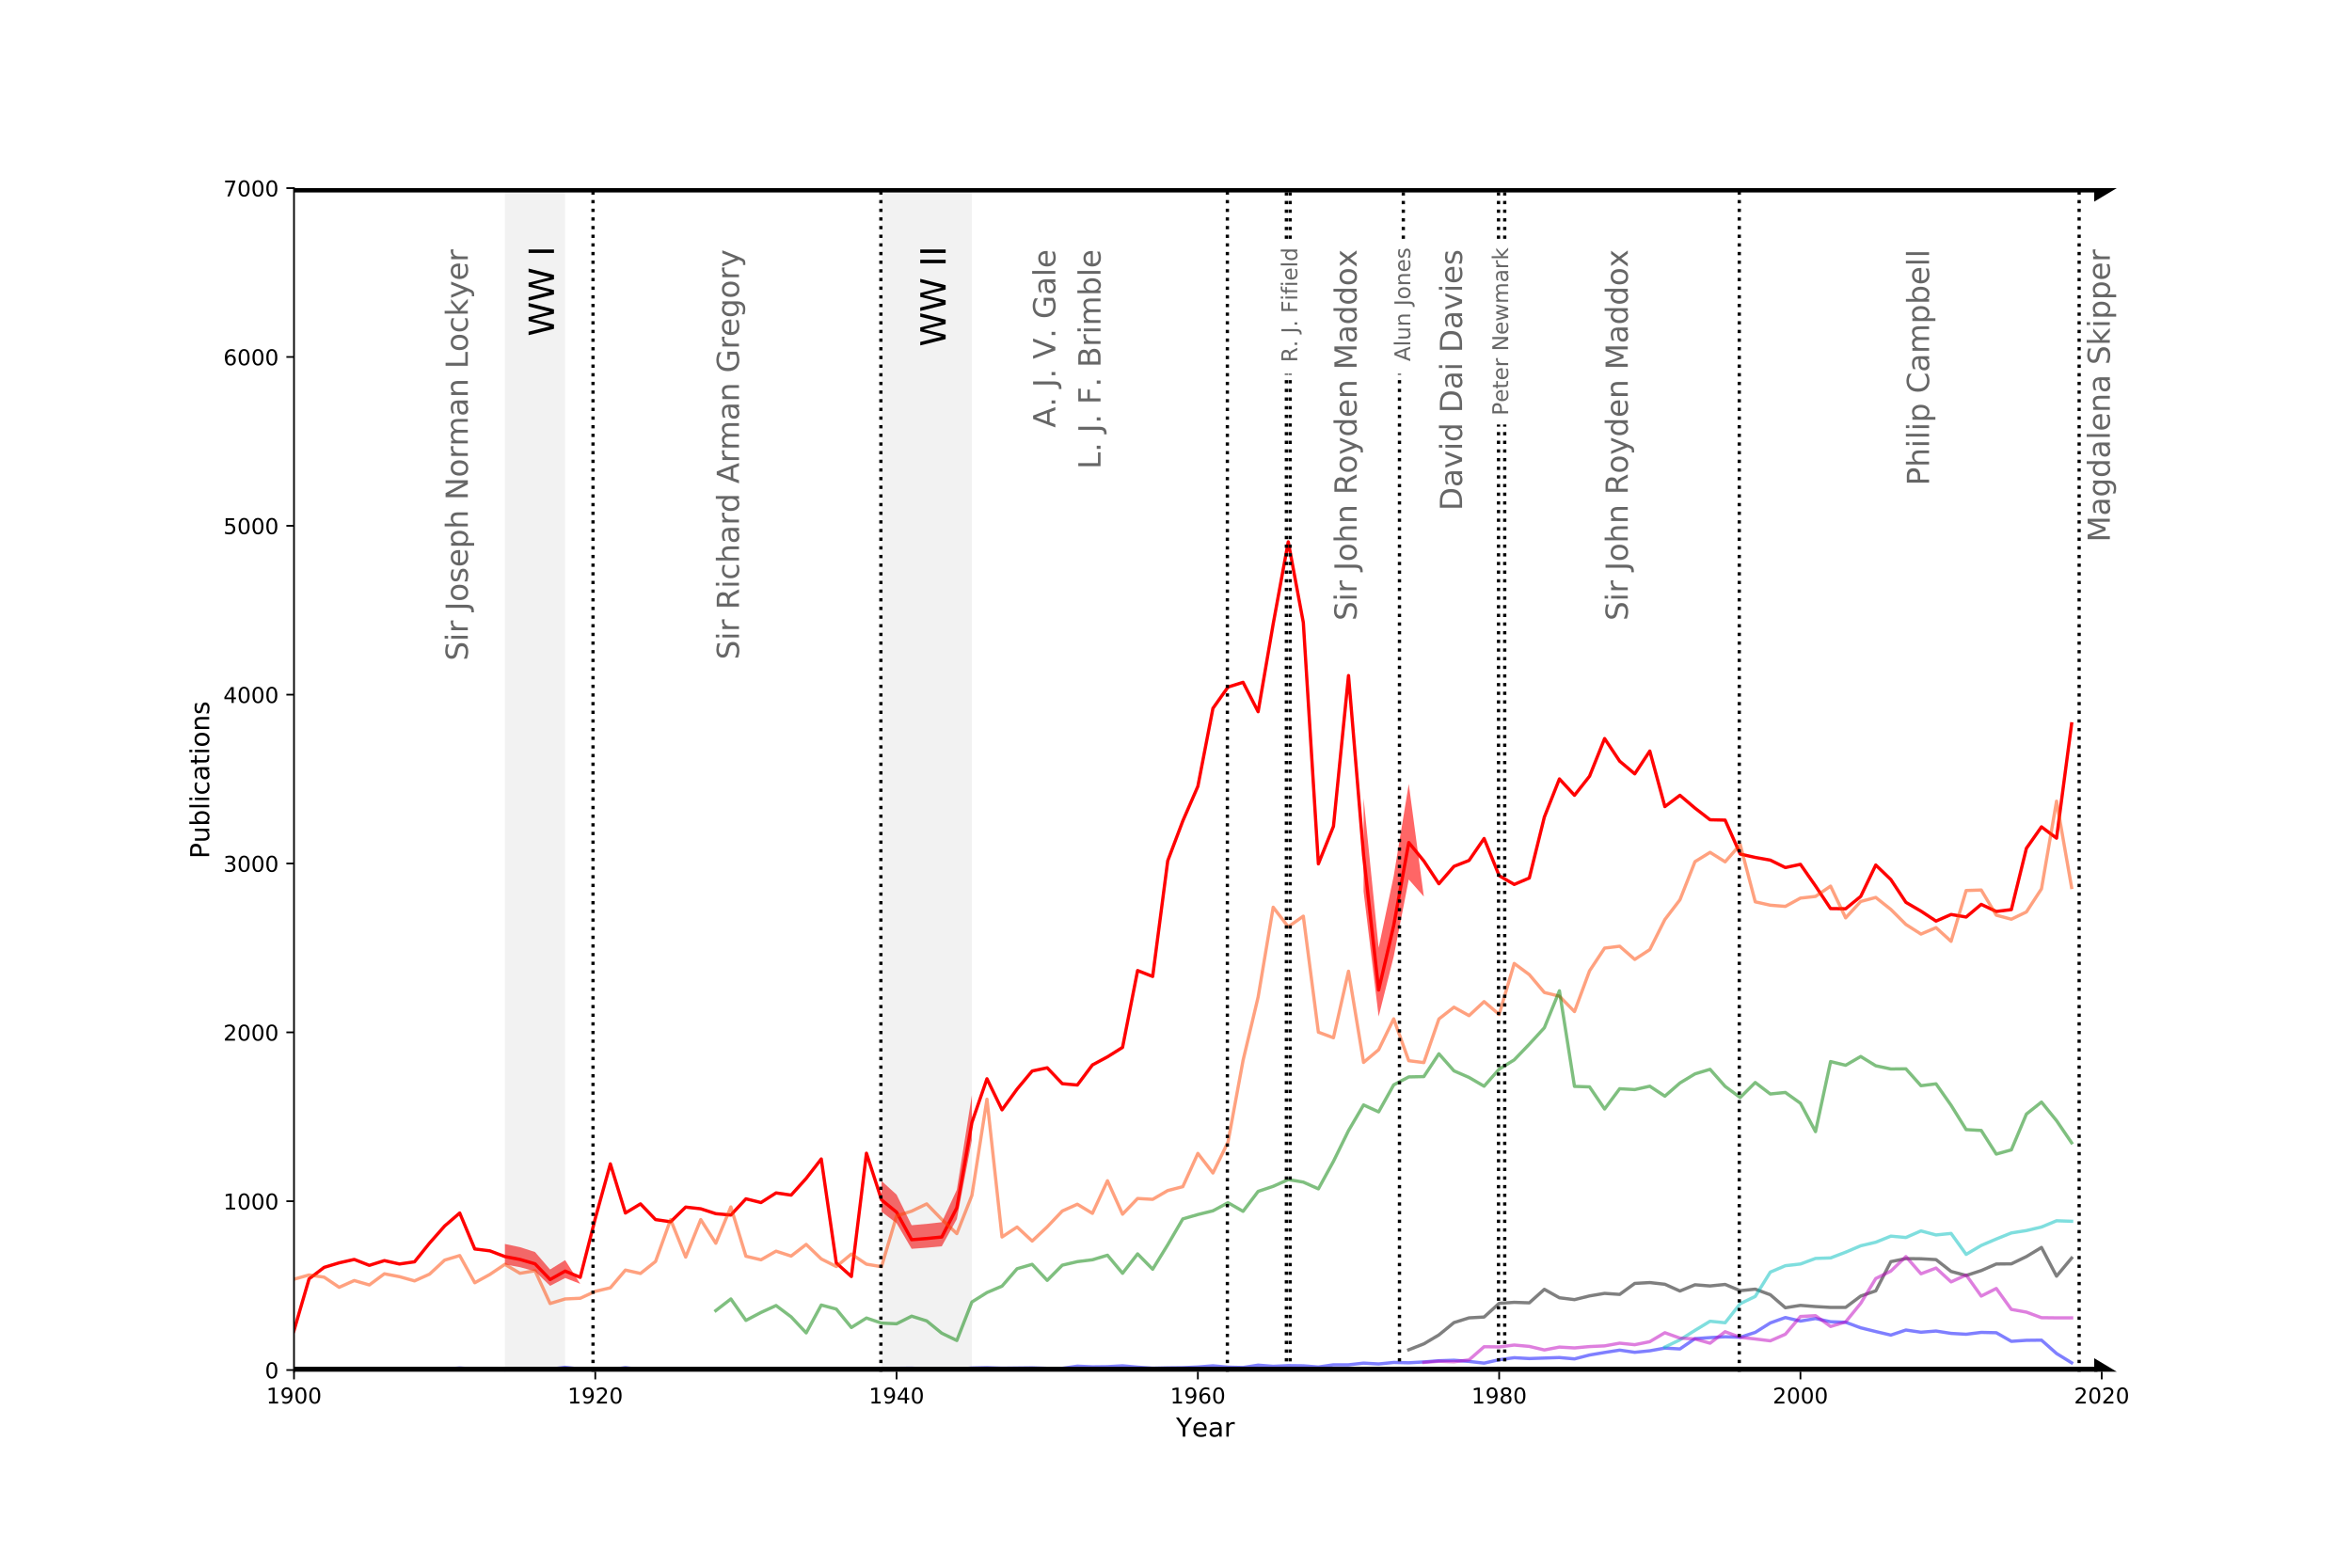 <?xml version="1.0" encoding="utf-8" standalone="no"?>
<!DOCTYPE svg PUBLIC "-//W3C//DTD SVG 1.1//EN"
  "http://www.w3.org/Graphics/SVG/1.1/DTD/svg11.dtd">
<!-- Created with matplotlib (http://matplotlib.org/) -->
<svg height="720pt" version="1.1" viewBox="0 0 1080 720" width="1080pt" xmlns="http://www.w3.org/2000/svg" xmlns:xlink="http://www.w3.org/1999/xlink">
 <defs>
  <style type="text/css">
*{stroke-linecap:butt;stroke-linejoin:round;}
  </style>
 </defs>
 <g id="figure_1">
  <g id="patch_1">
   <path d="M 0 720 
L 1080 720 
L 1080 0 
L 0 0 
z
" style="fill:#ffffff;"/>
  </g>
  <g id="axes_1">
   <g id="patch_2">
    <path d="M 135 630 
L 972 630 
L 972 86.4 
L 135 86.4 
z
" style="fill:#ffffff;"/>
   </g>
   <g id="text_1">
    <!-- Sir Joseph Norman Lockyer -->
    <defs>
     <path d="M 53.516 70.516 
L 53.516 60.891 
Q 47.906 63.578 42.922 64.891 
Q 37.938 66.219 33.297 66.219 
Q 25.25 66.219 20.875 63.094 
Q 16.5 59.969 16.5 54.203 
Q 16.5 49.359 19.406 46.891 
Q 22.312 44.438 30.422 42.922 
L 36.375 41.703 
Q 47.406 39.594 52.656 34.297 
Q 57.906 29 57.906 20.125 
Q 57.906 9.516 50.797 4.047 
Q 43.703 -1.422 29.984 -1.422 
Q 24.812 -1.422 18.969 -0.25 
Q 13.141 0.922 6.891 3.219 
L 6.891 13.375 
Q 12.891 10.016 18.656 8.297 
Q 24.422 6.594 29.984 6.594 
Q 38.422 6.594 43.016 9.906 
Q 47.609 13.234 47.609 19.391 
Q 47.609 24.75 44.312 27.781 
Q 41.016 30.812 33.5 32.328 
L 27.484 33.5 
Q 16.453 35.688 11.516 40.375 
Q 6.594 45.062 6.594 53.422 
Q 6.594 63.094 13.406 68.656 
Q 20.219 74.219 32.172 74.219 
Q 37.312 74.219 42.625 73.281 
Q 47.953 72.359 53.516 70.516 
z
" id="DejaVuSans-53"/>
     <path d="M 9.422 54.688 
L 18.406 54.688 
L 18.406 0 
L 9.422 0 
z
M 9.422 75.984 
L 18.406 75.984 
L 18.406 64.594 
L 9.422 64.594 
z
" id="DejaVuSans-69"/>
     <path d="M 41.109 46.297 
Q 39.594 47.172 37.812 47.578 
Q 36.031 48 33.891 48 
Q 26.266 48 22.188 43.047 
Q 18.109 38.094 18.109 28.812 
L 18.109 0 
L 9.078 0 
L 9.078 54.688 
L 18.109 54.688 
L 18.109 46.188 
Q 20.953 51.172 25.484 53.578 
Q 30.031 56 36.531 56 
Q 37.453 56 38.578 55.875 
Q 39.703 55.766 41.062 55.516 
z
" id="DejaVuSans-72"/>
     <path id="DejaVuSans-20"/>
     <path d="M 9.812 72.906 
L 19.672 72.906 
L 19.672 5.078 
Q 19.672 -8.109 14.672 -14.062 
Q 9.672 -20.016 -1.422 -20.016 
L -5.172 -20.016 
L -5.172 -11.719 
L -2.094 -11.719 
Q 4.438 -11.719 7.125 -8.047 
Q 9.812 -4.391 9.812 5.078 
z
" id="DejaVuSans-4a"/>
     <path d="M 30.609 48.391 
Q 23.391 48.391 19.188 42.75 
Q 14.984 37.109 14.984 27.297 
Q 14.984 17.484 19.156 11.844 
Q 23.344 6.203 30.609 6.203 
Q 37.797 6.203 41.984 11.859 
Q 46.188 17.531 46.188 27.297 
Q 46.188 37.016 41.984 42.703 
Q 37.797 48.391 30.609 48.391 
z
M 30.609 56 
Q 42.328 56 49.016 48.375 
Q 55.719 40.766 55.719 27.297 
Q 55.719 13.875 49.016 6.219 
Q 42.328 -1.422 30.609 -1.422 
Q 18.844 -1.422 12.172 6.219 
Q 5.516 13.875 5.516 27.297 
Q 5.516 40.766 12.172 48.375 
Q 18.844 56 30.609 56 
z
" id="DejaVuSans-6f"/>
     <path d="M 44.281 53.078 
L 44.281 44.578 
Q 40.484 46.531 36.375 47.5 
Q 32.281 48.484 27.875 48.484 
Q 21.188 48.484 17.844 46.438 
Q 14.5 44.391 14.5 40.281 
Q 14.5 37.156 16.891 35.375 
Q 19.281 33.594 26.516 31.984 
L 29.594 31.297 
Q 39.156 29.25 43.188 25.516 
Q 47.219 21.781 47.219 15.094 
Q 47.219 7.469 41.188 3.016 
Q 35.156 -1.422 24.609 -1.422 
Q 20.219 -1.422 15.453 -0.562 
Q 10.688 0.297 5.422 2 
L 5.422 11.281 
Q 10.406 8.688 15.234 7.391 
Q 20.062 6.109 24.812 6.109 
Q 31.156 6.109 34.562 8.281 
Q 37.984 10.453 37.984 14.406 
Q 37.984 18.062 35.516 20.016 
Q 33.062 21.969 24.703 23.781 
L 21.578 24.516 
Q 13.234 26.266 9.516 29.906 
Q 5.812 33.547 5.812 39.891 
Q 5.812 47.609 11.281 51.797 
Q 16.75 56 26.812 56 
Q 31.781 56 36.172 55.266 
Q 40.578 54.547 44.281 53.078 
z
" id="DejaVuSans-73"/>
     <path d="M 56.203 29.594 
L 56.203 25.203 
L 14.891 25.203 
Q 15.484 15.922 20.484 11.062 
Q 25.484 6.203 34.422 6.203 
Q 39.594 6.203 44.453 7.469 
Q 49.312 8.734 54.109 11.281 
L 54.109 2.781 
Q 49.266 0.734 44.188 -0.344 
Q 39.109 -1.422 33.891 -1.422 
Q 20.797 -1.422 13.156 6.188 
Q 5.516 13.812 5.516 26.812 
Q 5.516 40.234 12.766 48.109 
Q 20.016 56 32.328 56 
Q 43.359 56 49.781 48.891 
Q 56.203 41.797 56.203 29.594 
z
M 47.219 32.234 
Q 47.125 39.594 43.094 43.984 
Q 39.062 48.391 32.422 48.391 
Q 24.906 48.391 20.391 44.141 
Q 15.875 39.891 15.188 32.172 
z
" id="DejaVuSans-65"/>
     <path d="M 18.109 8.203 
L 18.109 -20.797 
L 9.078 -20.797 
L 9.078 54.688 
L 18.109 54.688 
L 18.109 46.391 
Q 20.953 51.266 25.266 53.625 
Q 29.594 56 35.594 56 
Q 45.562 56 51.781 48.094 
Q 58.016 40.188 58.016 27.297 
Q 58.016 14.406 51.781 6.484 
Q 45.562 -1.422 35.594 -1.422 
Q 29.594 -1.422 25.266 0.953 
Q 20.953 3.328 18.109 8.203 
z
M 48.688 27.297 
Q 48.688 37.203 44.609 42.844 
Q 40.531 48.484 33.406 48.484 
Q 26.266 48.484 22.188 42.844 
Q 18.109 37.203 18.109 27.297 
Q 18.109 17.391 22.188 11.75 
Q 26.266 6.109 33.406 6.109 
Q 40.531 6.109 44.609 11.75 
Q 48.688 17.391 48.688 27.297 
z
" id="DejaVuSans-70"/>
     <path d="M 54.891 33.016 
L 54.891 0 
L 45.906 0 
L 45.906 32.719 
Q 45.906 40.484 42.875 44.328 
Q 39.844 48.188 33.797 48.188 
Q 26.516 48.188 22.312 43.547 
Q 18.109 38.922 18.109 30.906 
L 18.109 0 
L 9.078 0 
L 9.078 75.984 
L 18.109 75.984 
L 18.109 46.188 
Q 21.344 51.125 25.703 53.562 
Q 30.078 56 35.797 56 
Q 45.219 56 50.047 50.172 
Q 54.891 44.344 54.891 33.016 
z
" id="DejaVuSans-68"/>
     <path d="M 9.812 72.906 
L 23.094 72.906 
L 55.422 11.922 
L 55.422 72.906 
L 64.984 72.906 
L 64.984 0 
L 51.703 0 
L 19.391 60.984 
L 19.391 0 
L 9.812 0 
z
" id="DejaVuSans-4e"/>
     <path d="M 52 44.188 
Q 55.375 50.25 60.062 53.125 
Q 64.75 56 71.094 56 
Q 79.641 56 84.281 50.016 
Q 88.922 44.047 88.922 33.016 
L 88.922 0 
L 79.891 0 
L 79.891 32.719 
Q 79.891 40.578 77.094 44.375 
Q 74.312 48.188 68.609 48.188 
Q 61.625 48.188 57.562 43.547 
Q 53.516 38.922 53.516 30.906 
L 53.516 0 
L 44.484 0 
L 44.484 32.719 
Q 44.484 40.625 41.703 44.406 
Q 38.922 48.188 33.109 48.188 
Q 26.219 48.188 22.156 43.531 
Q 18.109 38.875 18.109 30.906 
L 18.109 0 
L 9.078 0 
L 9.078 54.688 
L 18.109 54.688 
L 18.109 46.188 
Q 21.188 51.219 25.484 53.609 
Q 29.781 56 35.688 56 
Q 41.656 56 45.828 52.969 
Q 50 49.953 52 44.188 
z
" id="DejaVuSans-6d"/>
     <path d="M 34.281 27.484 
Q 23.391 27.484 19.188 25 
Q 14.984 22.516 14.984 16.5 
Q 14.984 11.719 18.141 8.906 
Q 21.297 6.109 26.703 6.109 
Q 34.188 6.109 38.703 11.406 
Q 43.219 16.703 43.219 25.484 
L 43.219 27.484 
z
M 52.203 31.203 
L 52.203 0 
L 43.219 0 
L 43.219 8.297 
Q 40.141 3.328 35.547 0.953 
Q 30.953 -1.422 24.312 -1.422 
Q 15.922 -1.422 10.953 3.297 
Q 6 8.016 6 15.922 
Q 6 25.141 12.172 29.828 
Q 18.359 34.516 30.609 34.516 
L 43.219 34.516 
L 43.219 35.406 
Q 43.219 41.609 39.141 45 
Q 35.062 48.391 27.688 48.391 
Q 23 48.391 18.547 47.266 
Q 14.109 46.141 10.016 43.891 
L 10.016 52.203 
Q 14.938 54.109 19.578 55.047 
Q 24.219 56 28.609 56 
Q 40.484 56 46.344 49.844 
Q 52.203 43.703 52.203 31.203 
z
" id="DejaVuSans-61"/>
     <path d="M 54.891 33.016 
L 54.891 0 
L 45.906 0 
L 45.906 32.719 
Q 45.906 40.484 42.875 44.328 
Q 39.844 48.188 33.797 48.188 
Q 26.516 48.188 22.312 43.547 
Q 18.109 38.922 18.109 30.906 
L 18.109 0 
L 9.078 0 
L 9.078 54.688 
L 18.109 54.688 
L 18.109 46.188 
Q 21.344 51.125 25.703 53.562 
Q 30.078 56 35.797 56 
Q 45.219 56 50.047 50.172 
Q 54.891 44.344 54.891 33.016 
z
" id="DejaVuSans-6e"/>
     <path d="M 9.812 72.906 
L 19.672 72.906 
L 19.672 8.297 
L 55.172 8.297 
L 55.172 0 
L 9.812 0 
z
" id="DejaVuSans-4c"/>
     <path d="M 48.781 52.594 
L 48.781 44.188 
Q 44.969 46.297 41.141 47.344 
Q 37.312 48.391 33.406 48.391 
Q 24.656 48.391 19.812 42.844 
Q 14.984 37.312 14.984 27.297 
Q 14.984 17.281 19.812 11.734 
Q 24.656 6.203 33.406 6.203 
Q 37.312 6.203 41.141 7.25 
Q 44.969 8.297 48.781 10.406 
L 48.781 2.094 
Q 45.016 0.344 40.984 -0.531 
Q 36.969 -1.422 32.422 -1.422 
Q 20.062 -1.422 12.781 6.344 
Q 5.516 14.109 5.516 27.297 
Q 5.516 40.672 12.859 48.328 
Q 20.219 56 33.016 56 
Q 37.156 56 41.109 55.141 
Q 45.062 54.297 48.781 52.594 
z
" id="DejaVuSans-63"/>
     <path d="M 9.078 75.984 
L 18.109 75.984 
L 18.109 31.109 
L 44.922 54.688 
L 56.391 54.688 
L 27.391 29.109 
L 57.625 0 
L 45.906 0 
L 18.109 26.703 
L 18.109 0 
L 9.078 0 
z
" id="DejaVuSans-6b"/>
     <path d="M 32.172 -5.078 
Q 28.375 -14.844 24.75 -17.812 
Q 21.141 -20.797 15.094 -20.797 
L 7.906 -20.797 
L 7.906 -13.281 
L 13.188 -13.281 
Q 16.891 -13.281 18.938 -11.516 
Q 21 -9.766 23.484 -3.219 
L 25.094 0.875 
L 2.984 54.688 
L 12.5 54.688 
L 29.594 11.922 
L 46.688 54.688 
L 56.203 54.688 
z
" id="DejaVuSans-79"/>
    </defs>
    <g style="opacity:0.6;" transform="translate(214.811 303.481)rotate(-90)scale(0.14 -0.14)">
     <use xlink:href="#DejaVuSans-53"/>
     <use x="63.477" xlink:href="#DejaVuSans-69"/>
     <use x="91.26" xlink:href="#DejaVuSans-72"/>
     <use x="132.373" xlink:href="#DejaVuSans-20"/>
     <use x="164.16" xlink:href="#DejaVuSans-4a"/>
     <use x="193.652" xlink:href="#DejaVuSans-6f"/>
     <use x="254.834" xlink:href="#DejaVuSans-73"/>
     <use x="306.934" xlink:href="#DejaVuSans-65"/>
     <use x="368.457" xlink:href="#DejaVuSans-70"/>
     <use x="431.934" xlink:href="#DejaVuSans-68"/>
     <use x="495.312" xlink:href="#DejaVuSans-20"/>
     <use x="527.1" xlink:href="#DejaVuSans-4e"/>
     <use x="601.904" xlink:href="#DejaVuSans-6f"/>
     <use x="663.086" xlink:href="#DejaVuSans-72"/>
     <use x="704.184" xlink:href="#DejaVuSans-6d"/>
     <use x="801.596" xlink:href="#DejaVuSans-61"/>
     <use x="862.875" xlink:href="#DejaVuSans-6e"/>
     <use x="926.254" xlink:href="#DejaVuSans-20"/>
     <use x="958.041" xlink:href="#DejaVuSans-4c"/>
     <use x="1013.738" xlink:href="#DejaVuSans-6f"/>
     <use x="1074.92" xlink:href="#DejaVuSans-63"/>
     <use x="1129.9" xlink:href="#DejaVuSans-6b"/>
     <use x="1187.764" xlink:href="#DejaVuSans-79"/>
     <use x="1246.943" xlink:href="#DejaVuSans-65"/>
     <use x="1308.467" xlink:href="#DejaVuSans-72"/>
    </g>
   </g>
   <g id="text_2">
    <!-- Sir Richard Arman Gregory -->
    <defs>
     <path d="M 44.391 34.188 
Q 47.562 33.109 50.562 29.594 
Q 53.562 26.078 56.594 19.922 
L 66.609 0 
L 56 0 
L 46.688 18.703 
Q 43.062 26.031 39.672 28.422 
Q 36.281 30.812 30.422 30.812 
L 19.672 30.812 
L 19.672 0 
L 9.812 0 
L 9.812 72.906 
L 32.078 72.906 
Q 44.578 72.906 50.734 67.672 
Q 56.891 62.453 56.891 51.906 
Q 56.891 45.016 53.688 40.469 
Q 50.484 35.938 44.391 34.188 
z
M 19.672 64.797 
L 19.672 38.922 
L 32.078 38.922 
Q 39.203 38.922 42.844 42.219 
Q 46.484 45.516 46.484 51.906 
Q 46.484 58.297 42.844 61.547 
Q 39.203 64.797 32.078 64.797 
z
" id="DejaVuSans-52"/>
     <path d="M 45.406 46.391 
L 45.406 75.984 
L 54.391 75.984 
L 54.391 0 
L 45.406 0 
L 45.406 8.203 
Q 42.578 3.328 38.25 0.953 
Q 33.938 -1.422 27.875 -1.422 
Q 17.969 -1.422 11.734 6.484 
Q 5.516 14.406 5.516 27.297 
Q 5.516 40.188 11.734 48.094 
Q 17.969 56 27.875 56 
Q 33.938 56 38.25 53.625 
Q 42.578 51.266 45.406 46.391 
z
M 14.797 27.297 
Q 14.797 17.391 18.875 11.75 
Q 22.953 6.109 30.078 6.109 
Q 37.203 6.109 41.297 11.75 
Q 45.406 17.391 45.406 27.297 
Q 45.406 37.203 41.297 42.844 
Q 37.203 48.484 30.078 48.484 
Q 22.953 48.484 18.875 42.844 
Q 14.797 37.203 14.797 27.297 
z
" id="DejaVuSans-64"/>
     <path d="M 34.188 63.188 
L 20.797 26.906 
L 47.609 26.906 
z
M 28.609 72.906 
L 39.797 72.906 
L 67.578 0 
L 57.328 0 
L 50.688 18.703 
L 17.828 18.703 
L 11.188 0 
L 0.781 0 
z
" id="DejaVuSans-41"/>
     <path d="M 59.516 10.406 
L 59.516 29.984 
L 43.406 29.984 
L 43.406 38.094 
L 69.281 38.094 
L 69.281 6.781 
Q 63.578 2.734 56.688 0.656 
Q 49.812 -1.422 42 -1.422 
Q 24.906 -1.422 15.25 8.562 
Q 5.609 18.562 5.609 36.375 
Q 5.609 54.25 15.25 64.234 
Q 24.906 74.219 42 74.219 
Q 49.125 74.219 55.547 72.453 
Q 61.969 70.703 67.391 67.281 
L 67.391 56.781 
Q 61.922 61.422 55.766 63.766 
Q 49.609 66.109 42.828 66.109 
Q 29.438 66.109 22.719 58.641 
Q 16.016 51.172 16.016 36.375 
Q 16.016 21.625 22.719 14.156 
Q 29.438 6.688 42.828 6.688 
Q 48.047 6.688 52.141 7.594 
Q 56.25 8.5 59.516 10.406 
z
" id="DejaVuSans-47"/>
     <path d="M 45.406 27.984 
Q 45.406 37.75 41.375 43.109 
Q 37.359 48.484 30.078 48.484 
Q 22.859 48.484 18.828 43.109 
Q 14.797 37.75 14.797 27.984 
Q 14.797 18.266 18.828 12.891 
Q 22.859 7.516 30.078 7.516 
Q 37.359 7.516 41.375 12.891 
Q 45.406 18.266 45.406 27.984 
z
M 54.391 6.781 
Q 54.391 -7.172 48.188 -13.984 
Q 42 -20.797 29.203 -20.797 
Q 24.469 -20.797 20.266 -20.094 
Q 16.062 -19.391 12.109 -17.922 
L 12.109 -9.188 
Q 16.062 -11.328 19.922 -12.344 
Q 23.781 -13.375 27.781 -13.375 
Q 36.625 -13.375 41.016 -8.766 
Q 45.406 -4.156 45.406 5.172 
L 45.406 9.625 
Q 42.625 4.781 38.281 2.391 
Q 33.938 0 27.875 0 
Q 17.828 0 11.672 7.656 
Q 5.516 15.328 5.516 27.984 
Q 5.516 40.672 11.672 48.328 
Q 17.828 56 27.875 56 
Q 33.938 56 38.281 53.609 
Q 42.625 51.219 45.406 46.391 
L 45.406 54.688 
L 54.391 54.688 
z
" id="DejaVuSans-67"/>
    </defs>
    <g style="opacity:0.6;" transform="translate(339.324 302.951)rotate(-90)scale(0.14 -0.14)">
     <use xlink:href="#DejaVuSans-53"/>
     <use x="63.477" xlink:href="#DejaVuSans-69"/>
     <use x="91.26" xlink:href="#DejaVuSans-72"/>
     <use x="132.373" xlink:href="#DejaVuSans-20"/>
     <use x="164.16" xlink:href="#DejaVuSans-52"/>
     <use x="233.643" xlink:href="#DejaVuSans-69"/>
     <use x="261.426" xlink:href="#DejaVuSans-63"/>
     <use x="316.406" xlink:href="#DejaVuSans-68"/>
     <use x="379.785" xlink:href="#DejaVuSans-61"/>
     <use x="441.064" xlink:href="#DejaVuSans-72"/>
     <use x="482.162" xlink:href="#DejaVuSans-64"/>
     <use x="545.639" xlink:href="#DejaVuSans-20"/>
     <use x="577.426" xlink:href="#DejaVuSans-41"/>
     <use x="645.834" xlink:href="#DejaVuSans-72"/>
     <use x="686.932" xlink:href="#DejaVuSans-6d"/>
     <use x="784.344" xlink:href="#DejaVuSans-61"/>
     <use x="845.623" xlink:href="#DejaVuSans-6e"/>
     <use x="909.002" xlink:href="#DejaVuSans-20"/>
     <use x="940.789" xlink:href="#DejaVuSans-47"/>
     <use x="1018.279" xlink:href="#DejaVuSans-72"/>
     <use x="1059.361" xlink:href="#DejaVuSans-65"/>
     <use x="1120.885" xlink:href="#DejaVuSans-67"/>
     <use x="1184.361" xlink:href="#DejaVuSans-6f"/>
     <use x="1245.543" xlink:href="#DejaVuSans-72"/>
     <use x="1286.656" xlink:href="#DejaVuSans-79"/>
    </g>
   </g>
   <g id="text_3">
    <!-- L. J. F. Brimble -->
    <defs>
     <path d="M 10.688 12.406 
L 21 12.406 
L 21 0 
L 10.688 0 
z
" id="DejaVuSans-2e"/>
     <path d="M 9.812 72.906 
L 51.703 72.906 
L 51.703 64.594 
L 19.672 64.594 
L 19.672 43.109 
L 48.578 43.109 
L 48.578 34.812 
L 19.672 34.812 
L 19.672 0 
L 9.812 0 
z
" id="DejaVuSans-46"/>
     <path d="M 19.672 34.812 
L 19.672 8.109 
L 35.5 8.109 
Q 43.453 8.109 47.281 11.406 
Q 51.125 14.703 51.125 21.484 
Q 51.125 28.328 47.281 31.562 
Q 43.453 34.812 35.5 34.812 
z
M 19.672 64.797 
L 19.672 42.828 
L 34.281 42.828 
Q 41.5 42.828 45.031 45.531 
Q 48.578 48.25 48.578 53.812 
Q 48.578 59.328 45.031 62.062 
Q 41.5 64.797 34.281 64.797 
z
M 9.812 72.906 
L 35.016 72.906 
Q 46.297 72.906 52.391 68.219 
Q 58.5 63.531 58.5 54.891 
Q 58.5 48.188 55.375 44.234 
Q 52.25 40.281 46.188 39.312 
Q 53.469 37.75 57.5 32.781 
Q 61.531 27.828 61.531 20.406 
Q 61.531 10.641 54.891 5.312 
Q 48.25 0 35.984 0 
L 9.812 0 
z
" id="DejaVuSans-42"/>
     <path d="M 48.688 27.297 
Q 48.688 37.203 44.609 42.844 
Q 40.531 48.484 33.406 48.484 
Q 26.266 48.484 22.188 42.844 
Q 18.109 37.203 18.109 27.297 
Q 18.109 17.391 22.188 11.75 
Q 26.266 6.109 33.406 6.109 
Q 40.531 6.109 44.609 11.75 
Q 48.688 17.391 48.688 27.297 
z
M 18.109 46.391 
Q 20.953 51.266 25.266 53.625 
Q 29.594 56 35.594 56 
Q 45.562 56 51.781 48.094 
Q 58.016 40.188 58.016 27.297 
Q 58.016 14.406 51.781 6.484 
Q 45.562 -1.422 35.594 -1.422 
Q 29.594 -1.422 25.266 0.953 
Q 20.953 3.328 18.109 8.203 
L 18.109 0 
L 9.078 0 
L 9.078 75.984 
L 18.109 75.984 
z
" id="DejaVuSans-62"/>
     <path d="M 9.422 75.984 
L 18.406 75.984 
L 18.406 0 
L 9.422 0 
z
" id="DejaVuSans-6c"/>
    </defs>
    <g style="opacity:0.6;" transform="translate(505.34 215.458)rotate(-90)scale(0.14 -0.14)">
     <use xlink:href="#DejaVuSans-4c"/>
     <use x="55.713" xlink:href="#DejaVuSans-2e"/>
     <use x="87.5" xlink:href="#DejaVuSans-20"/>
     <use x="119.287" xlink:href="#DejaVuSans-4a"/>
     <use x="148.779" xlink:href="#DejaVuSans-2e"/>
     <use x="180.566" xlink:href="#DejaVuSans-20"/>
     <use x="212.354" xlink:href="#DejaVuSans-46"/>
     <use x="269.623" xlink:href="#DejaVuSans-2e"/>
     <use x="301.41" xlink:href="#DejaVuSans-20"/>
     <use x="333.197" xlink:href="#DejaVuSans-42"/>
     <use x="401.801" xlink:href="#DejaVuSans-72"/>
     <use x="442.914" xlink:href="#DejaVuSans-69"/>
     <use x="470.697" xlink:href="#DejaVuSans-6d"/>
     <use x="568.109" xlink:href="#DejaVuSans-62"/>
     <use x="631.586" xlink:href="#DejaVuSans-6c"/>
     <use x="659.369" xlink:href="#DejaVuSans-65"/>
    </g>
   </g>
   <g id="text_4">
    <!-- A. J. V. Gale -->
    <defs>
     <path d="M 28.609 0 
L 0.781 72.906 
L 11.078 72.906 
L 34.188 11.531 
L 57.328 72.906 
L 67.578 72.906 
L 39.797 0 
z
" id="DejaVuSans-56"/>
    </defs>
    <g style="opacity:0.6;" transform="translate(484.588 196.418)rotate(-90)scale(0.14 -0.14)">
     <use xlink:href="#DejaVuSans-41"/>
     <use x="68.393" xlink:href="#DejaVuSans-2e"/>
     <use x="100.18" xlink:href="#DejaVuSans-20"/>
     <use x="131.967" xlink:href="#DejaVuSans-4a"/>
     <use x="161.459" xlink:href="#DejaVuSans-2e"/>
     <use x="193.246" xlink:href="#DejaVuSans-20"/>
     <use x="225.033" xlink:href="#DejaVuSans-56"/>
     <use x="293.254" xlink:href="#DejaVuSans-2e"/>
     <use x="325.041" xlink:href="#DejaVuSans-20"/>
     <use x="356.828" xlink:href="#DejaVuSans-47"/>
     <use x="434.318" xlink:href="#DejaVuSans-61"/>
     <use x="495.598" xlink:href="#DejaVuSans-6c"/>
     <use x="523.381" xlink:href="#DejaVuSans-65"/>
    </g>
   </g>
   <g id="text_5">
    <!-- Sir John Royden Maddox -->
    <defs>
     <path d="M 9.812 72.906 
L 24.516 72.906 
L 43.109 23.297 
L 61.812 72.906 
L 76.516 72.906 
L 76.516 0 
L 66.891 0 
L 66.891 64.016 
L 48.094 14.016 
L 38.188 14.016 
L 19.391 64.016 
L 19.391 0 
L 9.812 0 
z
" id="DejaVuSans-4d"/>
     <path d="M 54.891 54.688 
L 35.109 28.078 
L 55.906 0 
L 45.312 0 
L 29.391 21.484 
L 13.484 0 
L 2.875 0 
L 24.125 28.609 
L 4.688 54.688 
L 15.281 54.688 
L 29.781 35.203 
L 44.281 54.688 
z
" id="DejaVuSans-78"/>
    </defs>
    <g style="opacity:0.6;" transform="translate(622.935 285.084)rotate(-90)scale(0.14 -0.14)">
     <use xlink:href="#DejaVuSans-53"/>
     <use x="63.477" xlink:href="#DejaVuSans-69"/>
     <use x="91.26" xlink:href="#DejaVuSans-72"/>
     <use x="132.373" xlink:href="#DejaVuSans-20"/>
     <use x="164.16" xlink:href="#DejaVuSans-4a"/>
     <use x="193.652" xlink:href="#DejaVuSans-6f"/>
     <use x="254.834" xlink:href="#DejaVuSans-68"/>
     <use x="318.213" xlink:href="#DejaVuSans-6e"/>
     <use x="381.592" xlink:href="#DejaVuSans-20"/>
     <use x="413.379" xlink:href="#DejaVuSans-52"/>
     <use x="482.799" xlink:href="#DejaVuSans-6f"/>
     <use x="543.98" xlink:href="#DejaVuSans-79"/>
     <use x="603.16" xlink:href="#DejaVuSans-64"/>
     <use x="666.637" xlink:href="#DejaVuSans-65"/>
     <use x="728.16" xlink:href="#DejaVuSans-6e"/>
     <use x="791.539" xlink:href="#DejaVuSans-20"/>
     <use x="823.326" xlink:href="#DejaVuSans-4d"/>
     <use x="909.605" xlink:href="#DejaVuSans-61"/>
     <use x="970.885" xlink:href="#DejaVuSans-64"/>
     <use x="1034.361" xlink:href="#DejaVuSans-64"/>
     <use x="1097.838" xlink:href="#DejaVuSans-6f"/>
     <use x="1158.973" xlink:href="#DejaVuSans-78"/>
    </g>
   </g>
   <g id="text_6">
    <!-- Sir John Royden Maddox -->
    <g style="opacity:0.6;" transform="translate(747.448 285.084)rotate(-90)scale(0.14 -0.14)">
     <use xlink:href="#DejaVuSans-53"/>
     <use x="63.477" xlink:href="#DejaVuSans-69"/>
     <use x="91.26" xlink:href="#DejaVuSans-72"/>
     <use x="132.373" xlink:href="#DejaVuSans-20"/>
     <use x="164.16" xlink:href="#DejaVuSans-4a"/>
     <use x="193.652" xlink:href="#DejaVuSans-6f"/>
     <use x="254.834" xlink:href="#DejaVuSans-68"/>
     <use x="318.213" xlink:href="#DejaVuSans-6e"/>
     <use x="381.592" xlink:href="#DejaVuSans-20"/>
     <use x="413.379" xlink:href="#DejaVuSans-52"/>
     <use x="482.799" xlink:href="#DejaVuSans-6f"/>
     <use x="543.98" xlink:href="#DejaVuSans-79"/>
     <use x="603.16" xlink:href="#DejaVuSans-64"/>
     <use x="666.637" xlink:href="#DejaVuSans-65"/>
     <use x="728.16" xlink:href="#DejaVuSans-6e"/>
     <use x="791.539" xlink:href="#DejaVuSans-20"/>
     <use x="823.326" xlink:href="#DejaVuSans-4d"/>
     <use x="909.605" xlink:href="#DejaVuSans-61"/>
     <use x="970.885" xlink:href="#DejaVuSans-64"/>
     <use x="1034.361" xlink:href="#DejaVuSans-64"/>
     <use x="1097.838" xlink:href="#DejaVuSans-6f"/>
     <use x="1158.973" xlink:href="#DejaVuSans-78"/>
    </g>
   </g>
   <g id="text_7">
    <!-- David Dai Davies -->
    <defs>
     <path d="M 19.672 64.797 
L 19.672 8.109 
L 31.594 8.109 
Q 46.688 8.109 53.688 14.938 
Q 60.688 21.781 60.688 36.531 
Q 60.688 51.172 53.688 57.984 
Q 46.688 64.797 31.594 64.797 
z
M 9.812 72.906 
L 30.078 72.906 
Q 51.266 72.906 61.172 64.094 
Q 71.094 55.281 71.094 36.531 
Q 71.094 17.672 61.125 8.828 
Q 51.172 0 30.078 0 
L 9.812 0 
z
" id="DejaVuSans-44"/>
     <path d="M 2.984 54.688 
L 12.5 54.688 
L 29.594 8.797 
L 46.688 54.688 
L 56.203 54.688 
L 35.688 0 
L 23.484 0 
z
" id="DejaVuSans-76"/>
    </defs>
    <g style="opacity:0.6;" transform="translate(671.357 234.548)rotate(-90)scale(0.14 -0.14)">
     <use xlink:href="#DejaVuSans-44"/>
     <use x="77.002" xlink:href="#DejaVuSans-61"/>
     <use x="138.281" xlink:href="#DejaVuSans-76"/>
     <use x="197.461" xlink:href="#DejaVuSans-69"/>
     <use x="225.244" xlink:href="#DejaVuSans-64"/>
     <use x="288.721" xlink:href="#DejaVuSans-20"/>
     <use x="320.508" xlink:href="#DejaVuSans-44"/>
     <use x="397.51" xlink:href="#DejaVuSans-61"/>
     <use x="458.789" xlink:href="#DejaVuSans-69"/>
     <use x="486.572" xlink:href="#DejaVuSans-20"/>
     <use x="518.359" xlink:href="#DejaVuSans-44"/>
     <use x="595.361" xlink:href="#DejaVuSans-61"/>
     <use x="656.641" xlink:href="#DejaVuSans-76"/>
     <use x="715.82" xlink:href="#DejaVuSans-69"/>
     <use x="743.604" xlink:href="#DejaVuSans-65"/>
     <use x="805.127" xlink:href="#DejaVuSans-73"/>
    </g>
   </g>
   <g id="text_8">
    <!-- Philip Campbell -->
    <defs>
     <path d="M 19.672 64.797 
L 19.672 37.406 
L 32.078 37.406 
Q 38.969 37.406 42.719 40.969 
Q 46.484 44.531 46.484 51.125 
Q 46.484 57.672 42.719 61.234 
Q 38.969 64.797 32.078 64.797 
z
M 9.812 72.906 
L 32.078 72.906 
Q 44.344 72.906 50.609 67.359 
Q 56.891 61.812 56.891 51.125 
Q 56.891 40.328 50.609 34.812 
Q 44.344 29.297 32.078 29.297 
L 19.672 29.297 
L 19.672 0 
L 9.812 0 
z
" id="DejaVuSans-50"/>
     <path d="M 64.406 67.281 
L 64.406 56.891 
Q 59.422 61.531 53.781 63.812 
Q 48.141 66.109 41.797 66.109 
Q 29.297 66.109 22.656 58.469 
Q 16.016 50.828 16.016 36.375 
Q 16.016 21.969 22.656 14.328 
Q 29.297 6.688 41.797 6.688 
Q 48.141 6.688 53.781 8.984 
Q 59.422 11.281 64.406 15.922 
L 64.406 5.609 
Q 59.234 2.094 53.438 0.328 
Q 47.656 -1.422 41.219 -1.422 
Q 24.656 -1.422 15.125 8.703 
Q 5.609 18.844 5.609 36.375 
Q 5.609 53.953 15.125 64.078 
Q 24.656 74.219 41.219 74.219 
Q 47.75 74.219 53.531 72.484 
Q 59.328 70.75 64.406 67.281 
z
" id="DejaVuSans-43"/>
    </defs>
    <g style="opacity:0.6;" transform="translate(885.795 223.016)rotate(-90)scale(0.14 -0.14)">
     <use xlink:href="#DejaVuSans-50"/>
     <use x="60.303" xlink:href="#DejaVuSans-68"/>
     <use x="123.682" xlink:href="#DejaVuSans-69"/>
     <use x="151.465" xlink:href="#DejaVuSans-6c"/>
     <use x="179.248" xlink:href="#DejaVuSans-69"/>
     <use x="207.031" xlink:href="#DejaVuSans-70"/>
     <use x="270.508" xlink:href="#DejaVuSans-20"/>
     <use x="302.295" xlink:href="#DejaVuSans-43"/>
     <use x="372.119" xlink:href="#DejaVuSans-61"/>
     <use x="433.398" xlink:href="#DejaVuSans-6d"/>
     <use x="530.811" xlink:href="#DejaVuSans-70"/>
     <use x="594.287" xlink:href="#DejaVuSans-62"/>
     <use x="657.764" xlink:href="#DejaVuSans-65"/>
     <use x="719.287" xlink:href="#DejaVuSans-6c"/>
     <use x="747.07" xlink:href="#DejaVuSans-6c"/>
    </g>
   </g>
   <g id="text_9">
    <!-- Magdalena Skipper -->
    <g style="opacity:0.6;" transform="translate(968.803 248.983)rotate(-90)scale(0.14 -0.14)">
     <use xlink:href="#DejaVuSans-4d"/>
     <use x="86.279" xlink:href="#DejaVuSans-61"/>
     <use x="147.559" xlink:href="#DejaVuSans-67"/>
     <use x="211.035" xlink:href="#DejaVuSans-64"/>
     <use x="274.512" xlink:href="#DejaVuSans-61"/>
     <use x="335.791" xlink:href="#DejaVuSans-6c"/>
     <use x="363.574" xlink:href="#DejaVuSans-65"/>
     <use x="425.098" xlink:href="#DejaVuSans-6e"/>
     <use x="488.477" xlink:href="#DejaVuSans-61"/>
     <use x="549.756" xlink:href="#DejaVuSans-20"/>
     <use x="581.543" xlink:href="#DejaVuSans-53"/>
     <use x="645.02" xlink:href="#DejaVuSans-6b"/>
     <use x="702.93" xlink:href="#DejaVuSans-69"/>
     <use x="730.713" xlink:href="#DejaVuSans-70"/>
     <use x="794.189" xlink:href="#DejaVuSans-70"/>
     <use x="857.666" xlink:href="#DejaVuSans-65"/>
     <use x="919.189" xlink:href="#DejaVuSans-72"/>
    </g>
   </g>
   <g id="PolyCollection_1">
    <path clip-path="url(#p1097c2687a)" d="M 266.43 589.632 
L 259.512 586.963 
L 252.595 590.569 
L 245.678 583.862 
L 238.76 581.987 
L 231.843 580.761 
L 231.843 580.761 
L 231.843 571.323 
L 238.76 572.788 
L 245.678 575.028 
L 252.595 583.041 
L 259.512 578.733 
z
" style="fill:#ff0000;fill-opacity:0.6;"/>
   </g>
   <g id="PolyCollection_2">
    <path clip-path="url(#p1097c2687a)" d="M 446.281 523.499 
L 446.281 523.499 
L 439.364 559.919 
L 432.446 572.395 
L 425.529 573.045 
L 418.612 573.549 
L 411.694 561.794 
L 404.777 556.529 
L 404.777 556.529 
L 404.777 542.373 
L 411.694 548.662 
L 418.612 562.707 
L 425.529 562.104 
L 432.446 561.328 
L 439.364 546.422 
L 446.281 502.91 
z
" style="fill:#ff0000;fill-opacity:0.6;"/>
   </g>
   <g id="PolyCollection_3">
    <path clip-path="url(#p1097c2687a)" d="M 653.802 411.788 
L 646.884 403.928 
L 639.967 439.338 
L 633.05 466.887 
L 626.132 409.409 
L 626.132 409.409 
L 626.132 366.601 
L 633.05 435.272 
L 639.967 402.358 
L 646.884 360.052 
z
" style="fill:#ff0000;fill-opacity:0.6;"/>
   </g>
   <g id="PolyCollection_4">
    <path clip-path="url(#p1097c2687a)" d="M 259.512 629.225 
L 259.512 629.225 
L 252.595 629.225 
L 245.678 629.225 
L 238.76 629.225 
L 231.843 629.225 
L 238.76 -774834.399 
L 245.678 -774834.399 
L 252.595 -774834.399 
L 259.512 -774834.399 
z
" style="fill:#808080;fill-opacity:0.1;"/>
   </g>
   <g id="PolyCollection_5">
    <path clip-path="url(#p1097c2687a)" d="M 446.281 629.225 
L 446.281 629.225 
L 439.364 629.225 
L 432.446 629.225 
L 425.529 629.225 
L 418.612 629.225 
L 411.694 629.225 
L 404.777 629.225 
L 411.694 -774834.399 
L 418.612 -774834.399 
L 425.529 -774834.399 
L 432.446 -774834.399 
L 439.364 -774834.399 
L 446.281 -774834.399 
z
" style="fill:#808080;fill-opacity:0.1;"/>
   </g>
   <g id="patch_3">
    <path clip-path="url(#p1097c2687a)" d="M 961.624 92.604 
L 961.624 79.421 
L 972 86.4 
z
"/>
   </g>
   <g id="patch_4">
    <path clip-path="url(#p1097c2687a)" d="M 961.624 630 
L 961.624 623.796 
L 972 630 
z
"/>
   </g>
   <g id="matplotlib.axis_1">
    <g id="xtick_1">
     <g id="line2d_1">
      <defs>
       <path d="M 0 0 
L 0 3.5 
" id="m8073db74e2" style="stroke:#000000;stroke-width:0.8;"/>
      </defs>
      <g>
       <use style="stroke:#000000;stroke-width:0.8;" x="135" xlink:href="#m8073db74e2" y="630"/>
      </g>
     </g>
     <g id="text_10">
      <!-- 1900 -->
      <defs>
       <path d="M 12.406 8.297 
L 28.516 8.297 
L 28.516 63.922 
L 10.984 60.406 
L 10.984 69.391 
L 28.422 72.906 
L 38.281 72.906 
L 38.281 8.297 
L 54.391 8.297 
L 54.391 0 
L 12.406 0 
z
" id="DejaVuSans-31"/>
       <path d="M 10.984 1.516 
L 10.984 10.5 
Q 14.703 8.734 18.5 7.812 
Q 22.312 6.891 25.984 6.891 
Q 35.75 6.891 40.891 13.453 
Q 46.047 20.016 46.781 33.406 
Q 43.953 29.203 39.594 26.953 
Q 35.25 24.703 29.984 24.703 
Q 19.047 24.703 12.672 31.312 
Q 6.297 37.938 6.297 49.422 
Q 6.297 60.641 12.938 67.422 
Q 19.578 74.219 30.609 74.219 
Q 43.266 74.219 49.922 64.516 
Q 56.594 54.828 56.594 36.375 
Q 56.594 19.141 48.406 8.859 
Q 40.234 -1.422 26.422 -1.422 
Q 22.703 -1.422 18.891 -0.688 
Q 15.094 0.047 10.984 1.516 
z
M 30.609 32.422 
Q 37.25 32.422 41.125 36.953 
Q 45.016 41.5 45.016 49.422 
Q 45.016 57.281 41.125 61.844 
Q 37.25 66.406 30.609 66.406 
Q 23.969 66.406 20.094 61.844 
Q 16.219 57.281 16.219 49.422 
Q 16.219 41.5 20.094 36.953 
Q 23.969 32.422 30.609 32.422 
z
" id="DejaVuSans-39"/>
       <path d="M 31.781 66.406 
Q 24.172 66.406 20.328 58.906 
Q 16.5 51.422 16.5 36.375 
Q 16.5 21.391 20.328 13.891 
Q 24.172 6.391 31.781 6.391 
Q 39.453 6.391 43.281 13.891 
Q 47.125 21.391 47.125 36.375 
Q 47.125 51.422 43.281 58.906 
Q 39.453 66.406 31.781 66.406 
z
M 31.781 74.219 
Q 44.047 74.219 50.516 64.516 
Q 56.984 54.828 56.984 36.375 
Q 56.984 17.969 50.516 8.266 
Q 44.047 -1.422 31.781 -1.422 
Q 19.531 -1.422 13.062 8.266 
Q 6.594 17.969 6.594 36.375 
Q 6.594 54.828 13.062 64.516 
Q 19.531 74.219 31.781 74.219 
z
" id="DejaVuSans-30"/>
      </defs>
      <g transform="translate(122.275 644.598)scale(0.1 -0.1)">
       <use xlink:href="#DejaVuSans-31"/>
       <use x="63.623" xlink:href="#DejaVuSans-39"/>
       <use x="127.246" xlink:href="#DejaVuSans-30"/>
       <use x="190.869" xlink:href="#DejaVuSans-30"/>
      </g>
     </g>
    </g>
    <g id="xtick_2">
     <g id="line2d_2">
      <g>
       <use style="stroke:#000000;stroke-width:0.8;" x="273.347" xlink:href="#m8073db74e2" y="630"/>
      </g>
     </g>
     <g id="text_11">
      <!-- 1920 -->
      <defs>
       <path d="M 19.188 8.297 
L 53.609 8.297 
L 53.609 0 
L 7.328 0 
L 7.328 8.297 
Q 12.938 14.109 22.625 23.891 
Q 32.328 33.688 34.812 36.531 
Q 39.547 41.844 41.422 45.531 
Q 43.312 49.219 43.312 52.781 
Q 43.312 58.594 39.234 62.25 
Q 35.156 65.922 28.609 65.922 
Q 23.969 65.922 18.812 64.312 
Q 13.672 62.703 7.812 59.422 
L 7.812 69.391 
Q 13.766 71.781 18.938 73 
Q 24.125 74.219 28.422 74.219 
Q 39.75 74.219 46.484 68.547 
Q 53.219 62.891 53.219 53.422 
Q 53.219 48.922 51.531 44.891 
Q 49.859 40.875 45.406 35.406 
Q 44.188 33.984 37.641 27.219 
Q 31.109 20.453 19.188 8.297 
z
" id="DejaVuSans-32"/>
      </defs>
      <g transform="translate(260.622 644.598)scale(0.1 -0.1)">
       <use xlink:href="#DejaVuSans-31"/>
       <use x="63.623" xlink:href="#DejaVuSans-39"/>
       <use x="127.246" xlink:href="#DejaVuSans-32"/>
       <use x="190.869" xlink:href="#DejaVuSans-30"/>
      </g>
     </g>
    </g>
    <g id="xtick_3">
     <g id="line2d_3">
      <g>
       <use style="stroke:#000000;stroke-width:0.8;" x="411.694" xlink:href="#m8073db74e2" y="630"/>
      </g>
     </g>
     <g id="text_12">
      <!-- 1940 -->
      <defs>
       <path d="M 37.797 64.312 
L 12.891 25.391 
L 37.797 25.391 
z
M 35.203 72.906 
L 47.609 72.906 
L 47.609 25.391 
L 58.016 25.391 
L 58.016 17.188 
L 47.609 17.188 
L 47.609 0 
L 37.797 0 
L 37.797 17.188 
L 4.891 17.188 
L 4.891 26.703 
z
" id="DejaVuSans-34"/>
      </defs>
      <g transform="translate(398.969 644.598)scale(0.1 -0.1)">
       <use xlink:href="#DejaVuSans-31"/>
       <use x="63.623" xlink:href="#DejaVuSans-39"/>
       <use x="127.246" xlink:href="#DejaVuSans-34"/>
       <use x="190.869" xlink:href="#DejaVuSans-30"/>
      </g>
     </g>
    </g>
    <g id="xtick_4">
     <g id="line2d_4">
      <g>
       <use style="stroke:#000000;stroke-width:0.8;" x="550.041" xlink:href="#m8073db74e2" y="630"/>
      </g>
     </g>
     <g id="text_13">
      <!-- 1960 -->
      <defs>
       <path d="M 33.016 40.375 
Q 26.375 40.375 22.484 35.828 
Q 18.609 31.297 18.609 23.391 
Q 18.609 15.531 22.484 10.953 
Q 26.375 6.391 33.016 6.391 
Q 39.656 6.391 43.531 10.953 
Q 47.406 15.531 47.406 23.391 
Q 47.406 31.297 43.531 35.828 
Q 39.656 40.375 33.016 40.375 
z
M 52.594 71.297 
L 52.594 62.312 
Q 48.875 64.062 45.094 64.984 
Q 41.312 65.922 37.594 65.922 
Q 27.828 65.922 22.672 59.328 
Q 17.531 52.734 16.797 39.406 
Q 19.672 43.656 24.016 45.922 
Q 28.375 48.188 33.594 48.188 
Q 44.578 48.188 50.953 41.516 
Q 57.328 34.859 57.328 23.391 
Q 57.328 12.156 50.688 5.359 
Q 44.047 -1.422 33.016 -1.422 
Q 20.359 -1.422 13.672 8.266 
Q 6.984 17.969 6.984 36.375 
Q 6.984 53.656 15.188 63.938 
Q 23.391 74.219 37.203 74.219 
Q 40.922 74.219 44.703 73.484 
Q 48.484 72.75 52.594 71.297 
z
" id="DejaVuSans-36"/>
      </defs>
      <g transform="translate(537.316 644.598)scale(0.1 -0.1)">
       <use xlink:href="#DejaVuSans-31"/>
       <use x="63.623" xlink:href="#DejaVuSans-39"/>
       <use x="127.246" xlink:href="#DejaVuSans-36"/>
       <use x="190.869" xlink:href="#DejaVuSans-30"/>
      </g>
     </g>
    </g>
    <g id="xtick_5">
     <g id="line2d_5">
      <g>
       <use style="stroke:#000000;stroke-width:0.8;" x="688.388" xlink:href="#m8073db74e2" y="630"/>
      </g>
     </g>
     <g id="text_14">
      <!-- 1980 -->
      <defs>
       <path d="M 31.781 34.625 
Q 24.75 34.625 20.719 30.859 
Q 16.703 27.094 16.703 20.516 
Q 16.703 13.922 20.719 10.156 
Q 24.75 6.391 31.781 6.391 
Q 38.812 6.391 42.859 10.172 
Q 46.922 13.969 46.922 20.516 
Q 46.922 27.094 42.891 30.859 
Q 38.875 34.625 31.781 34.625 
z
M 21.922 38.812 
Q 15.578 40.375 12.031 44.719 
Q 8.5 49.078 8.5 55.328 
Q 8.5 64.062 14.719 69.141 
Q 20.953 74.219 31.781 74.219 
Q 42.672 74.219 48.875 69.141 
Q 55.078 64.062 55.078 55.328 
Q 55.078 49.078 51.531 44.719 
Q 48 40.375 41.703 38.812 
Q 48.828 37.156 52.797 32.312 
Q 56.781 27.484 56.781 20.516 
Q 56.781 9.906 50.312 4.234 
Q 43.844 -1.422 31.781 -1.422 
Q 19.734 -1.422 13.25 4.234 
Q 6.781 9.906 6.781 20.516 
Q 6.781 27.484 10.781 32.312 
Q 14.797 37.156 21.922 38.812 
z
M 18.312 54.391 
Q 18.312 48.734 21.844 45.562 
Q 25.391 42.391 31.781 42.391 
Q 38.141 42.391 41.719 45.562 
Q 45.312 48.734 45.312 54.391 
Q 45.312 60.062 41.719 63.234 
Q 38.141 66.406 31.781 66.406 
Q 25.391 66.406 21.844 63.234 
Q 18.312 60.062 18.312 54.391 
z
" id="DejaVuSans-38"/>
      </defs>
      <g transform="translate(675.663 644.598)scale(0.1 -0.1)">
       <use xlink:href="#DejaVuSans-31"/>
       <use x="63.623" xlink:href="#DejaVuSans-39"/>
       <use x="127.246" xlink:href="#DejaVuSans-38"/>
       <use x="190.869" xlink:href="#DejaVuSans-30"/>
      </g>
     </g>
    </g>
    <g id="xtick_6">
     <g id="line2d_6">
      <g>
       <use style="stroke:#000000;stroke-width:0.8;" x="826.736" xlink:href="#m8073db74e2" y="630"/>
      </g>
     </g>
     <g id="text_15">
      <!-- 2000 -->
      <g transform="translate(814.011 644.598)scale(0.1 -0.1)">
       <use xlink:href="#DejaVuSans-32"/>
       <use x="63.623" xlink:href="#DejaVuSans-30"/>
       <use x="127.246" xlink:href="#DejaVuSans-30"/>
       <use x="190.869" xlink:href="#DejaVuSans-30"/>
      </g>
     </g>
    </g>
    <g id="xtick_7">
     <g id="line2d_7">
      <g>
       <use style="stroke:#000000;stroke-width:0.8;" x="965.083" xlink:href="#m8073db74e2" y="630"/>
      </g>
     </g>
     <g id="text_16">
      <!-- 2020 -->
      <g transform="translate(952.358 644.598)scale(0.1 -0.1)">
       <use xlink:href="#DejaVuSans-32"/>
       <use x="63.623" xlink:href="#DejaVuSans-30"/>
       <use x="127.246" xlink:href="#DejaVuSans-32"/>
       <use x="190.869" xlink:href="#DejaVuSans-30"/>
      </g>
     </g>
    </g>
    <g id="text_17">
     <!-- Year -->
     <defs>
      <path d="M -0.203 72.906 
L 10.406 72.906 
L 30.609 42.922 
L 50.688 72.906 
L 61.281 72.906 
L 35.5 34.719 
L 35.5 0 
L 25.594 0 
L 25.594 34.719 
z
" id="DejaVuSans-59"/>
     </defs>
     <g transform="translate(540.012 659.796)scale(0.12 -0.12)">
      <use xlink:href="#DejaVuSans-59"/>
      <use x="60.881" xlink:href="#DejaVuSans-65"/>
      <use x="122.404" xlink:href="#DejaVuSans-61"/>
      <use x="183.684" xlink:href="#DejaVuSans-72"/>
     </g>
    </g>
   </g>
   <g id="matplotlib.axis_2">
    <g id="ytick_1">
     <g id="line2d_8">
      <defs>
       <path d="M 0 0 
L -3.5 0 
" id="m2c2c6cd9f0" style="stroke:#000000;stroke-width:0.8;"/>
      </defs>
      <g>
       <use style="stroke:#000000;stroke-width:0.8;" x="135" xlink:href="#m2c2c6cd9f0" y="629.225"/>
      </g>
     </g>
     <g id="text_18">
      <!-- 0 -->
      <g transform="translate(121.638 633.024)scale(0.1 -0.1)">
       <use xlink:href="#DejaVuSans-30"/>
      </g>
     </g>
    </g>
    <g id="ytick_2">
     <g id="line2d_9">
      <g>
       <use style="stroke:#000000;stroke-width:0.8;" x="135" xlink:href="#m2c2c6cd9f0" y="551.678"/>
      </g>
     </g>
     <g id="text_19">
      <!-- 1000 -->
      <g transform="translate(102.55 555.477)scale(0.1 -0.1)">
       <use xlink:href="#DejaVuSans-31"/>
       <use x="63.623" xlink:href="#DejaVuSans-30"/>
       <use x="127.246" xlink:href="#DejaVuSans-30"/>
       <use x="190.869" xlink:href="#DejaVuSans-30"/>
      </g>
     </g>
    </g>
    <g id="ytick_3">
     <g id="line2d_10">
      <g>
       <use style="stroke:#000000;stroke-width:0.8;" x="135" xlink:href="#m2c2c6cd9f0" y="474.132"/>
      </g>
     </g>
     <g id="text_20">
      <!-- 2000 -->
      <g transform="translate(102.55 477.931)scale(0.1 -0.1)">
       <use xlink:href="#DejaVuSans-32"/>
       <use x="63.623" xlink:href="#DejaVuSans-30"/>
       <use x="127.246" xlink:href="#DejaVuSans-30"/>
       <use x="190.869" xlink:href="#DejaVuSans-30"/>
      </g>
     </g>
    </g>
    <g id="ytick_4">
     <g id="line2d_11">
      <g>
       <use style="stroke:#000000;stroke-width:0.8;" x="135" xlink:href="#m2c2c6cd9f0" y="396.585"/>
      </g>
     </g>
     <g id="text_21">
      <!-- 3000 -->
      <defs>
       <path d="M 40.578 39.312 
Q 47.656 37.797 51.625 33 
Q 55.609 28.219 55.609 21.188 
Q 55.609 10.406 48.188 4.484 
Q 40.766 -1.422 27.094 -1.422 
Q 22.516 -1.422 17.656 -0.516 
Q 12.797 0.391 7.625 2.203 
L 7.625 11.719 
Q 11.719 9.328 16.594 8.109 
Q 21.484 6.891 26.812 6.891 
Q 36.078 6.891 40.938 10.547 
Q 45.797 14.203 45.797 21.188 
Q 45.797 27.641 41.281 31.266 
Q 36.766 34.906 28.719 34.906 
L 20.219 34.906 
L 20.219 43.016 
L 29.109 43.016 
Q 36.375 43.016 40.234 45.922 
Q 44.094 48.828 44.094 54.297 
Q 44.094 59.906 40.109 62.906 
Q 36.141 65.922 28.719 65.922 
Q 24.656 65.922 20.016 65.031 
Q 15.375 64.156 9.812 62.312 
L 9.812 71.094 
Q 15.438 72.656 20.344 73.438 
Q 25.25 74.219 29.594 74.219 
Q 40.828 74.219 47.359 69.109 
Q 53.906 64.016 53.906 55.328 
Q 53.906 49.266 50.438 45.094 
Q 46.969 40.922 40.578 39.312 
z
" id="DejaVuSans-33"/>
      </defs>
      <g transform="translate(102.55 400.385)scale(0.1 -0.1)">
       <use xlink:href="#DejaVuSans-33"/>
       <use x="63.623" xlink:href="#DejaVuSans-30"/>
       <use x="127.246" xlink:href="#DejaVuSans-30"/>
       <use x="190.869" xlink:href="#DejaVuSans-30"/>
      </g>
     </g>
    </g>
    <g id="ytick_5">
     <g id="line2d_12">
      <g>
       <use style="stroke:#000000;stroke-width:0.8;" x="135" xlink:href="#m2c2c6cd9f0" y="319.039"/>
      </g>
     </g>
     <g id="text_22">
      <!-- 4000 -->
      <g transform="translate(102.55 322.838)scale(0.1 -0.1)">
       <use xlink:href="#DejaVuSans-34"/>
       <use x="63.623" xlink:href="#DejaVuSans-30"/>
       <use x="127.246" xlink:href="#DejaVuSans-30"/>
       <use x="190.869" xlink:href="#DejaVuSans-30"/>
      </g>
     </g>
    </g>
    <g id="ytick_6">
     <g id="line2d_13">
      <g>
       <use style="stroke:#000000;stroke-width:0.8;" x="135" xlink:href="#m2c2c6cd9f0" y="241.493"/>
      </g>
     </g>
     <g id="text_23">
      <!-- 5000 -->
      <defs>
       <path d="M 10.797 72.906 
L 49.516 72.906 
L 49.516 64.594 
L 19.828 64.594 
L 19.828 46.734 
Q 21.969 47.469 24.109 47.828 
Q 26.266 48.188 28.422 48.188 
Q 40.625 48.188 47.75 41.5 
Q 54.891 34.812 54.891 23.391 
Q 54.891 11.625 47.562 5.094 
Q 40.234 -1.422 26.906 -1.422 
Q 22.312 -1.422 17.547 -0.641 
Q 12.797 0.141 7.719 1.703 
L 7.719 11.625 
Q 12.109 9.234 16.797 8.062 
Q 21.484 6.891 26.703 6.891 
Q 35.156 6.891 40.078 11.328 
Q 45.016 15.766 45.016 23.391 
Q 45.016 31 40.078 35.438 
Q 35.156 39.891 26.703 39.891 
Q 22.75 39.891 18.812 39.016 
Q 14.891 38.141 10.797 36.281 
z
" id="DejaVuSans-35"/>
      </defs>
      <g transform="translate(102.55 245.292)scale(0.1 -0.1)">
       <use xlink:href="#DejaVuSans-35"/>
       <use x="63.623" xlink:href="#DejaVuSans-30"/>
       <use x="127.246" xlink:href="#DejaVuSans-30"/>
       <use x="190.869" xlink:href="#DejaVuSans-30"/>
      </g>
     </g>
    </g>
    <g id="ytick_7">
     <g id="line2d_14">
      <g>
       <use style="stroke:#000000;stroke-width:0.8;" x="135" xlink:href="#m2c2c6cd9f0" y="163.946"/>
      </g>
     </g>
     <g id="text_24">
      <!-- 6000 -->
      <g transform="translate(102.55 167.746)scale(0.1 -0.1)">
       <use xlink:href="#DejaVuSans-36"/>
       <use x="63.623" xlink:href="#DejaVuSans-30"/>
       <use x="127.246" xlink:href="#DejaVuSans-30"/>
       <use x="190.869" xlink:href="#DejaVuSans-30"/>
      </g>
     </g>
    </g>
    <g id="ytick_8">
     <g id="line2d_15">
      <g>
       <use style="stroke:#000000;stroke-width:0.8;" x="135" xlink:href="#m2c2c6cd9f0" y="86.4"/>
      </g>
     </g>
     <g id="text_25">
      <!-- 7000 -->
      <defs>
       <path d="M 8.203 72.906 
L 55.078 72.906 
L 55.078 68.703 
L 28.609 0 
L 18.312 0 
L 43.219 64.594 
L 8.203 64.594 
z
" id="DejaVuSans-37"/>
      </defs>
      <g transform="translate(102.55 90.199)scale(0.1 -0.1)">
       <use xlink:href="#DejaVuSans-37"/>
       <use x="63.623" xlink:href="#DejaVuSans-30"/>
       <use x="127.246" xlink:href="#DejaVuSans-30"/>
       <use x="190.869" xlink:href="#DejaVuSans-30"/>
      </g>
     </g>
    </g>
    <g id="text_26">
     <!-- Publications -->
     <defs>
      <path d="M 8.5 21.578 
L 8.5 54.688 
L 17.484 54.688 
L 17.484 21.922 
Q 17.484 14.156 20.5 10.266 
Q 23.531 6.391 29.594 6.391 
Q 36.859 6.391 41.078 11.031 
Q 45.312 15.672 45.312 23.688 
L 45.312 54.688 
L 54.297 54.688 
L 54.297 0 
L 45.312 0 
L 45.312 8.406 
Q 42.047 3.422 37.719 1 
Q 33.406 -1.422 27.688 -1.422 
Q 18.266 -1.422 13.375 4.438 
Q 8.5 10.297 8.5 21.578 
z
M 31.109 56 
z
" id="DejaVuSans-75"/>
      <path d="M 18.312 70.219 
L 18.312 54.688 
L 36.812 54.688 
L 36.812 47.703 
L 18.312 47.703 
L 18.312 18.016 
Q 18.312 11.328 20.141 9.422 
Q 21.969 7.516 27.594 7.516 
L 36.812 7.516 
L 36.812 0 
L 27.594 0 
Q 17.188 0 13.234 3.875 
Q 9.281 7.766 9.281 18.016 
L 9.281 47.703 
L 2.688 47.703 
L 2.688 54.688 
L 9.281 54.688 
L 9.281 70.219 
z
" id="DejaVuSans-74"/>
     </defs>
     <g transform="translate(96.054 394.357)rotate(-90)scale(0.12 -0.12)">
      <use xlink:href="#DejaVuSans-50"/>
      <use x="60.287" xlink:href="#DejaVuSans-75"/>
      <use x="123.666" xlink:href="#DejaVuSans-62"/>
      <use x="187.143" xlink:href="#DejaVuSans-6c"/>
      <use x="214.926" xlink:href="#DejaVuSans-69"/>
      <use x="242.709" xlink:href="#DejaVuSans-63"/>
      <use x="297.689" xlink:href="#DejaVuSans-61"/>
      <use x="358.969" xlink:href="#DejaVuSans-74"/>
      <use x="398.178" xlink:href="#DejaVuSans-69"/>
      <use x="425.961" xlink:href="#DejaVuSans-6f"/>
      <use x="487.143" xlink:href="#DejaVuSans-6e"/>
      <use x="550.521" xlink:href="#DejaVuSans-73"/>
     </g>
    </g>
   </g>
   <g id="line2d_16">
    <path clip-path="url(#p1097c2687a)" d="M 951.248 332.455 
L 944.331 384.953 
L 937.413 379.758 
L 930.496 389.606 
L 923.579 417.756 
L 916.661 418.609 
L 909.744 415.352 
L 902.826 421.168 
L 895.909 420.004 
L 888.992 423.029 
L 882.074 418.454 
L 875.157 414.421 
L 868.24 403.952 
L 861.322 397.283 
L 854.405 411.707 
L 847.488 417.368 
L 840.57 417.29 
L 833.653 406.899 
L 826.736 396.973 
L 819.818 398.447 
L 812.901 395.035 
L 805.983 393.794 
L 799.066 392.243 
L 792.149 376.656 
L 785.231 376.501 
L 778.314 371.15 
L 771.397 365.257 
L 764.479 370.452 
L 757.562 344.94 
L 750.645 355.408 
L 743.727 349.592 
L 736.81 339.201 
L 729.893 356.494 
L 722.975 365.257 
L 716.058 357.735 
L 709.14 375.26 
L 702.223 403.254 
L 695.306 406.201 
L 688.388 402.169 
L 681.471 385.109 
L 674.554 395.19 
L 667.636 397.904 
L 660.719 405.891 
L 653.802 395.422 
L 646.884 386.97 
L 639.967 425.045 
L 633.05 454.668 
L 626.132 392.863 
L 619.215 310.276 
L 612.298 379.525 
L 605.38 396.741 
L 598.463 285.927 
L 591.545 248.86 
L 584.628 286.547 
L 577.711 326.871 
L 570.793 313.378 
L 563.876 315.55 
L 556.959 325.32 
L 550.041 361.147 
L 543.124 377.044 
L 536.207 395.345 
L 529.289 448.464 
L 522.372 445.75 
L 515.455 481.033 
L 508.537 485.376 
L 501.62 489.098 
L 494.702 498.326 
L 487.785 497.706 
L 480.868 490.417 
L 473.95 491.89 
L 467.033 500.187 
L 460.116 509.726 
L 453.198 495.457 
L 446.281 515.542 
L 439.364 554.702 
L 432.446 568.118 
L 425.529 568.816 
L 418.612 569.359 
L 411.694 556.719 
L 404.777 551.058 
L 397.86 529.655 
L 390.942 586.264 
L 384.025 580.06 
L 377.107 532.292 
L 370.19 541.209 
L 363.273 548.887 
L 356.355 547.878 
L 349.438 552.299 
L 342.521 550.593 
L 335.603 558.037 
L 328.686 557.417 
L 321.769 555.168 
L 314.851 554.392 
L 307.934 561.139 
L 301.017 560.131 
L 294.099 552.919 
L 287.182 557.106 
L 280.264 534.54 
L 273.347 559.588 
L 266.43 586.652 
L 259.512 583.782 
L 252.595 587.66 
L 245.678 580.448 
L 238.76 578.432 
L 231.843 577.113 
L 224.926 574.477 
L 218.008 573.624 
L 211.091 557.106 
L 204.174 563.077 
L 197.256 570.91 
L 190.339 579.517 
L 183.421 580.525 
L 176.504 578.974 
L 169.587 581.146 
L 162.669 578.432 
L 155.752 579.983 
L 148.835 582.076 
L 141.917 587.35 
L 135 611.079 
L 128.083 628.139 
L 121.165 629.147 
L 114.248 629.147 
" style="fill:none;stroke:#ff0000;stroke-linecap:square;stroke-width:1.5;"/>
   </g>
   <g id="line2d_17">
    <path clip-path="url(#p1097c2687a)" d="M 951.248 407.597 
L 944.331 367.971 
L 937.413 408.217 
L 930.496 418.841 
L 923.579 422.176 
L 916.661 420.315 
L 909.744 408.76 
L 902.826 408.993 
L 895.909 432.334 
L 888.992 426.053 
L 882.074 429 
L 875.157 424.58 
L 868.24 417.678 
L 861.322 412.172 
L 854.405 414.033 
L 847.488 421.555 
L 840.57 406.977 
L 833.653 411.707 
L 826.736 412.482 
L 819.818 416.282 
L 812.901 415.739 
L 805.983 414.188 
L 799.066 387.9 
L 792.149 395.81 
L 785.231 391.467 
L 778.314 395.732 
L 771.397 413.258 
L 764.479 422.331 
L 757.562 436.134 
L 750.645 440.632 
L 743.727 434.583 
L 736.81 435.436 
L 729.893 445.905 
L 722.975 464.594 
L 716.058 457.537 
L 709.14 455.831 
L 702.223 447.611 
L 695.306 442.493 
L 688.388 465.912 
L 681.471 460.018 
L 674.554 466.455 
L 667.636 462.577 
L 660.719 468.006 
L 653.802 488.013 
L 646.884 487.16 
L 639.967 467.928 
L 633.05 482.119 
L 626.132 487.935 
L 619.215 446.06 
L 612.298 476.613 
L 605.38 474.054 
L 598.463 420.78 
L 591.545 425.665 
L 584.628 416.67 
L 577.711 457.925 
L 570.793 487.005 
L 563.876 524.537 
L 556.959 538.728 
L 550.041 529.733 
L 543.124 545.009 
L 536.207 546.793 
L 529.289 550.825 
L 522.372 550.437 
L 515.455 557.649 
L 508.537 542.295 
L 501.62 557.262 
L 494.702 553.074 
L 487.785 556.176 
L 480.868 563.465 
L 473.95 569.979 
L 467.033 563.543 
L 460.116 568.118 
L 453.198 504.84 
L 446.281 549.042 
L 439.364 566.567 
L 432.446 560.053 
L 425.529 552.919 
L 418.612 556.253 
L 411.694 558.425 
L 404.777 581.766 
L 397.86 580.603 
L 390.942 575.95 
L 384.025 581.689 
L 377.107 578.199 
L 370.19 571.53 
L 363.273 576.881 
L 356.355 574.632 
L 349.438 578.587 
L 342.521 576.958 
L 335.603 554.315 
L 328.686 570.987 
L 321.769 560.131 
L 314.851 577.346 
L 307.934 560.131 
L 301.017 579.362 
L 294.099 584.868 
L 287.182 583.317 
L 280.264 591.459 
L 273.347 593.088 
L 266.43 596.267 
L 259.512 596.578 
L 252.595 598.671 
L 245.678 583.627 
L 238.76 584.79 
L 231.843 580.681 
L 224.926 585.333 
L 218.008 589.133 
L 211.091 576.648 
L 204.174 578.742 
L 197.256 585.178 
L 190.339 588.28 
L 183.421 586.341 
L 176.504 585.023 
L 169.587 590.141 
L 162.669 588.125 
L 155.752 591.227 
L 148.835 586.574 
L 141.917 585.566 
L 135 587.505 
L 128.083 590.451 
L 121.165 577.811 
L 114.248 584.713 
L 107.331 581.844 
L 100.413 594.484 
L 93.496 617.67 
L 86.579 574.399 
L 79.661 584.713 
L 72.744 599.679 
L 65.826 592.468 
L 58.909 559.433 
L 51.992 587.97 
L 45.074 572.771 
L 38.157 559.821 
L 31.24 559.588 
L 24.322 565.481 
L 17.405 576.26 
L 3.57 593.088 
L -1 600.978 
L -1 600.978 
" style="fill:none;stroke:#ff4500;stroke-linecap:square;stroke-opacity:0.5;stroke-width:1.5;"/>
   </g>
   <g id="line2d_18">
    <path clip-path="url(#p1097c2687a)" d="M 951.248 625.89 
L 944.331 621.625 
L 937.413 615.499 
L 930.496 615.576 
L 923.579 616.042 
L 916.661 612.087 
L 909.744 611.932 
L 902.826 612.785 
L 895.909 612.397 
L 888.992 611.311 
L 882.074 611.854 
L 875.157 610.846 
L 868.24 613.172 
L 861.322 611.544 
L 854.405 609.838 
L 847.488 607.279 
L 840.57 607.046 
L 833.653 605.573 
L 826.736 606.736 
L 819.818 605.108 
L 812.901 607.589 
L 805.983 611.932 
L 799.066 614.181 
L 792.149 613.948 
L 785.231 614.336 
L 778.314 614.801 
L 771.397 619.531 
L 764.479 619.144 
L 757.562 620.384 
L 750.645 621.082 
L 743.727 620.074 
L 736.81 621.16 
L 729.893 622.323 
L 722.975 624.106 
L 716.058 623.486 
L 709.14 623.719 
L 702.223 623.951 
L 695.306 623.564 
L 688.388 624.494 
L 681.471 626.045 
L 674.554 625.27 
L 667.636 624.727 
L 660.719 624.959 
L 653.802 625.502 
L 646.884 625.89 
L 639.967 625.735 
L 633.05 626.433 
L 626.132 626.045 
L 619.215 626.821 
L 612.298 626.821 
L 605.38 627.829 
L 598.463 627.286 
L 591.545 627.208 
L 584.628 627.519 
L 577.711 626.976 
L 570.793 628.061 
L 563.876 627.906 
L 556.959 627.286 
L 550.041 627.829 
L 543.124 628.139 
L 536.207 628.216 
L 529.289 628.372 
L 522.372 627.906 
L 515.455 627.286 
L 508.537 627.674 
L 501.62 627.751 
L 494.702 627.441 
L 487.785 628.449 
L 480.868 628.449 
L 473.95 628.216 
L 467.033 628.294 
L 460.116 628.372 
L 453.198 628.139 
L 446.281 628.294 
L 439.364 628.914 
L 432.446 628.604 
L 425.529 628.759 
L 418.612 628.372 
L 411.694 628.449 
L 404.777 628.449 
L 397.86 628.759 
L 390.942 628.992 
L 384.025 628.759 
L 377.107 628.682 
L 370.19 628.759 
L 363.273 628.604 
L 356.355 628.604 
L 349.438 629.069 
L 342.521 628.914 
L 335.603 629.069 
L 328.686 628.449 
L 321.769 628.759 
L 314.851 628.837 
L 307.934 628.682 
L 301.017 628.837 
L 294.099 628.992 
L 287.182 628.139 
L 280.264 629.069 
L 273.347 628.914 
L 266.43 628.759 
L 259.512 627.984 
L 252.595 628.837 
L 245.678 628.837 
L 238.76 628.604 
L 231.843 629.147 
L 224.926 628.449 
L 218.008 628.759 
L 211.091 628.294 
L 204.174 628.837 
L 197.256 628.837 
L 190.339 628.759 
L 183.421 628.992 
L 176.504 628.992 
L 169.587 628.682 
L 162.669 628.682 
L 155.752 629.069 
L 148.835 628.837 
L 141.917 628.992 
L 135 628.449 
" style="fill:none;stroke:#0000ff;stroke-linecap:square;stroke-opacity:0.5;stroke-width:1.5;"/>
   </g>
   <g id="line2d_19">
    <path clip-path="url(#p1097c2687a)" d="M 951.248 577.811 
L 944.331 586.109 
L 937.413 572.926 
L 930.496 577.113 
L 923.579 580.448 
L 916.661 580.525 
L 909.744 583.55 
L 902.826 585.799 
L 895.909 583.937 
L 888.992 578.509 
L 882.074 578.121 
L 875.157 578.044 
L 868.24 579.44 
L 861.322 592.855 
L 854.405 595.259 
L 847.488 600.455 
L 840.57 600.455 
L 833.653 600.067 
L 826.736 599.524 
L 819.818 600.61 
L 812.901 594.639 
L 805.983 592.08 
L 799.066 592.778 
L 792.149 589.909 
L 785.231 590.606 
L 778.314 590.064 
L 771.397 592.933 
L 764.479 589.831 
L 757.562 589.056 
L 750.645 589.443 
L 743.727 594.484 
L 736.81 594.018 
L 729.893 595.182 
L 722.975 596.888 
L 716.058 596.035 
L 709.14 592.157 
L 702.223 598.361 
L 695.306 598.128 
L 688.388 598.594 
L 681.471 604.875 
L 674.554 605.263 
L 667.636 607.434 
L 660.719 613.095 
L 653.802 617.205 
L 646.884 619.919 
" style="fill:none;stroke:#000000;stroke-linecap:square;stroke-opacity:0.5;stroke-width:1.5;"/>
   </g>
   <g id="line2d_20">
    <path clip-path="url(#p1097c2687a)" d="M 951.248 560.906 
L 944.331 560.674 
L 937.413 563.543 
L 930.496 565.171 
L 923.579 566.257 
L 916.661 569.049 
L 909.744 571.995 
L 902.826 576.105 
L 895.909 566.49 
L 888.992 567.187 
L 882.074 565.326 
L 875.157 568.351 
L 868.24 567.73 
L 861.322 570.522 
L 854.405 572.15 
L 847.488 575.097 
L 840.57 577.734 
L 833.653 577.966 
L 826.736 580.525 
L 819.818 581.301 
L 812.901 584.248 
L 805.983 595.414 
L 799.066 598.749 
L 792.149 607.512 
L 785.231 606.814 
L 778.314 611.001 
L 771.397 615.344 
L 764.479 618.678 
" style="fill:none;stroke:#00bfbf;stroke-linecap:square;stroke-opacity:0.5;stroke-width:1.5;"/>
   </g>
   <g id="line2d_21">
    <path clip-path="url(#p1097c2687a)" d="M 951.248 605.263 
L 944.331 605.263 
L 937.413 605.185 
L 930.496 602.626 
L 923.579 601.385 
L 916.661 591.77 
L 909.744 595.259 
L 902.826 585.566 
L 895.909 588.745 
L 888.992 582.387 
L 882.074 585.023 
L 875.157 577.113 
L 868.24 583.782 
L 861.322 587.194 
L 854.405 598.594 
L 847.488 607.124 
L 840.57 609.218 
L 833.653 604.255 
L 826.736 604.642 
L 819.818 612.785 
L 812.901 615.809 
L 805.983 614.956 
L 799.066 614.181 
L 792.149 611.622 
L 785.231 616.895 
L 778.314 614.956 
L 771.397 614.568 
L 764.479 612.087 
L 757.562 616.197 
L 750.645 617.593 
L 743.727 616.895 
L 736.81 618.135 
L 729.893 618.446 
L 722.975 619.066 
L 716.058 618.678 
L 709.14 619.997 
L 702.223 618.368 
L 695.306 617.748 
L 688.388 618.601 
L 681.471 618.523 
L 674.554 624.572 
L 667.636 625.425 
L 660.719 625.192 
L 653.802 625.735 
" style="fill:none;stroke:#bf00bf;stroke-linecap:square;stroke-opacity:0.5;stroke-width:1.5;"/>
   </g>
   <g id="line2d_22">
    <path clip-path="url(#p1097c2687a)" d="M 951.248 524.847 
L 944.331 514.689 
L 937.413 506.158 
L 930.496 511.664 
L 923.579 528.104 
L 916.661 530.043 
L 909.744 519.186 
L 902.826 518.799 
L 895.909 507.632 
L 888.992 497.783 
L 882.074 498.636 
L 875.157 490.882 
L 868.24 490.959 
L 861.322 489.486 
L 854.405 485.221 
L 847.488 489.253 
L 840.57 487.547 
L 833.653 519.729 
L 826.736 506.701 
L 819.818 501.738 
L 812.901 502.436 
L 805.983 497.163 
L 799.066 504.065 
L 792.149 498.947 
L 785.231 491.114 
L 778.314 493.208 
L 771.397 497.396 
L 764.479 503.444 
L 757.562 498.869 
L 750.645 500.42 
L 743.727 500.032 
L 736.81 509.338 
L 729.893 499.179 
L 722.975 498.947 
L 716.058 455.055 
L 709.14 472.038 
L 702.223 479.56 
L 695.306 486.772 
L 688.388 491.037 
L 681.471 498.869 
L 674.554 494.837 
L 667.636 491.812 
L 660.719 483.98 
L 653.802 494.449 
L 646.884 494.604 
L 639.967 498.249 
L 633.05 510.656 
L 626.132 507.477 
L 619.215 519.264 
L 612.298 533.377 
L 605.38 546.017 
L 598.463 542.915 
L 591.545 541.752 
L 584.628 544.854 
L 577.711 547.18 
L 570.793 556.331 
L 563.876 552.376 
L 556.959 556.098 
L 550.041 557.804 
L 543.124 559.821 
L 536.207 571.685 
L 529.289 582.929 
L 522.372 575.873 
L 515.455 584.79 
L 508.537 576.493 
L 501.62 578.587 
L 494.702 579.44 
L 487.785 581.068 
L 480.868 588.047 
L 473.95 580.681 
L 467.033 582.697 
L 460.116 590.684 
L 453.198 593.631 
L 446.281 597.973 
L 439.364 615.654 
L 432.446 612.319 
L 425.529 606.659 
L 418.612 604.487 
L 411.694 607.977 
L 404.777 607.667 
L 397.86 605.34 
L 390.942 609.683 
L 384.025 601.23 
L 377.107 599.369 
L 370.19 612.164 
L 363.273 604.797 
L 356.355 599.602 
L 349.438 602.781 
L 342.521 606.426 
L 335.603 596.578 
L 328.686 601.928 
" style="fill:none;stroke:#008000;stroke-linecap:square;stroke-opacity:0.5;stroke-width:1.5;"/>
   </g>
   <g id="line2d_23">
    <path clip-path="url(#p1097c2687a)" d="M 642.614 629.225 
L 642.614 171.701 
" style="fill:none;stroke:#000000;stroke-dasharray:1.5,2.475;stroke-dashoffset:0;stroke-width:1.5;"/>
   </g>
   <g id="line2d_24">
    <path clip-path="url(#p1097c2687a)" d="M 644.381 109.664 
L 644.381 -1 
" style="fill:none;stroke:#000000;stroke-dasharray:1.5,2.475;stroke-dashoffset:0;stroke-width:1.5;"/>
   </g>
   <g id="line2d_25">
    <path clip-path="url(#p1097c2687a)" d="M 590.681 629.225 
L 590.681 171.701 
" style="fill:none;stroke:#000000;stroke-dasharray:1.5,2.475;stroke-dashoffset:0;stroke-width:1.5;"/>
   </g>
   <g id="line2d_26">
    <path clip-path="url(#p1097c2687a)" d="M 592.41 629.225 
L 592.41 171.701 
" style="fill:none;stroke:#000000;stroke-dasharray:1.5,2.475;stroke-dashoffset:0;stroke-width:1.5;"/>
   </g>
   <g id="line2d_27">
    <path clip-path="url(#p1097c2687a)" d="M 590.681 109.664 
L 590.681 -1 
" style="fill:none;stroke:#000000;stroke-dasharray:1.5,2.475;stroke-dashoffset:0;stroke-width:1.5;"/>
   </g>
   <g id="line2d_28">
    <path clip-path="url(#p1097c2687a)" d="M 592.41 109.664 
L 592.41 -1 
" style="fill:none;stroke:#000000;stroke-dasharray:1.5,2.475;stroke-dashoffset:0;stroke-width:1.5;"/>
   </g>
   <g id="line2d_29">
    <path clip-path="url(#p1097c2687a)" d="M 688.1 629.225 
L 688.1 194.965 
" style="fill:none;stroke:#000000;stroke-dasharray:1.5,2.475;stroke-dashoffset:0;stroke-width:1.5;"/>
   </g>
   <g id="line2d_30">
    <path clip-path="url(#p1097c2687a)" d="M 690.941 629.225 
L 690.941 194.965 
" style="fill:none;stroke:#000000;stroke-dasharray:1.5,2.475;stroke-dashoffset:0;stroke-width:1.5;"/>
   </g>
   <g id="line2d_31">
    <path clip-path="url(#p1097c2687a)" d="M 688.1 109.664 
L 688.1 -1 
" style="fill:none;stroke:#000000;stroke-dasharray:1.5,2.475;stroke-dashoffset:0;stroke-width:1.5;"/>
   </g>
   <g id="line2d_32">
    <path clip-path="url(#p1097c2687a)" d="M 690.941 109.664 
L 690.941 -1 
" style="fill:none;stroke:#000000;stroke-dasharray:1.5,2.475;stroke-dashoffset:0;stroke-width:1.5;"/>
   </g>
   <g id="line2d_33">
    <path clip-path="url(#p1097c2687a)" style="fill:none;stroke:#000000;stroke-dasharray:1.5,2.475;stroke-dashoffset:0;stroke-width:1.5;"/>
   </g>
   <g id="line2d_34">
    <path clip-path="url(#p1097c2687a)" d="M 272.308 630 
L 272.308 86.4 
" style="fill:none;stroke:#000000;stroke-dasharray:1.5,2.475;stroke-dashoffset:0;stroke-width:1.5;"/>
   </g>
   <g id="line2d_35">
    <path clip-path="url(#p1097c2687a)" d="M 404.489 630 
L 404.489 86.4 
" style="fill:none;stroke:#000000;stroke-dasharray:1.5,2.475;stroke-dashoffset:0;stroke-width:1.5;"/>
   </g>
   <g id="line2d_36">
    <path clip-path="url(#p1097c2687a)" d="M 563.588 630 
L 563.588 86.4 
" style="fill:none;stroke:#000000;stroke-dasharray:1.5,2.475;stroke-dashoffset:0;stroke-width:1.5;"/>
   </g>
   <g id="line2d_37">
    <path clip-path="url(#p1097c2687a)" d="M 798.641 630 
L 798.641 86.4 
" style="fill:none;stroke:#000000;stroke-dasharray:1.5,2.475;stroke-dashoffset:0;stroke-width:1.5;"/>
   </g>
   <g id="line2d_38">
    <path clip-path="url(#p1097c2687a)" d="M 954.707 630 
L 954.707 86.4 
" style="fill:none;stroke:#000000;stroke-dasharray:1.5,2.475;stroke-dashoffset:0;stroke-width:1.5;"/>
   </g>
   <g id="line2d_39">
    <path clip-path="url(#p1097c2687a)" d="M -1 86.4 
L 961.624 86.4 
" style="fill:none;stroke:#000000;stroke-linecap:square;stroke-width:4;"/>
   </g>
   <g id="line2d_40">
    <path clip-path="url(#p1097c2687a)" d="M -1 629.225 
L 961.624 629.225 
" style="fill:none;stroke:#000000;stroke-linecap:square;stroke-width:3;"/>
   </g>
   <g id="patch_5">
    <path d="M 135 630 
L 135 86.4 
" style="fill:none;stroke:#000000;stroke-linecap:square;stroke-linejoin:miter;stroke-width:0.8;"/>
   </g>
   <g id="patch_6">
    <path d="M 135 630 
L 972 630 
" style="fill:none;"/>
   </g>
   <g id="patch_7">
    <path d="M 135 86.4 
L 972 86.4 
" style="fill:none;"/>
   </g>
   <g id="text_27">
    <!-- Alun Jones -->
    <g style="opacity:0.6;" transform="translate(647.565 165.938)rotate(-90)scale(0.1 -0.1)">
     <use xlink:href="#DejaVuSans-41"/>
     <use x="68.408" xlink:href="#DejaVuSans-6c"/>
     <use x="96.191" xlink:href="#DejaVuSans-75"/>
     <use x="159.57" xlink:href="#DejaVuSans-6e"/>
     <use x="222.949" xlink:href="#DejaVuSans-20"/>
     <use x="254.736" xlink:href="#DejaVuSans-4a"/>
     <use x="284.229" xlink:href="#DejaVuSans-6f"/>
     <use x="345.41" xlink:href="#DejaVuSans-6e"/>
     <use x="408.789" xlink:href="#DejaVuSans-65"/>
     <use x="470.312" xlink:href="#DejaVuSans-73"/>
    </g>
   </g>
   <g id="text_28">
    <!-- WW I -->
    <defs>
     <path d="M 3.328 72.906 
L 13.281 72.906 
L 28.609 11.281 
L 43.891 72.906 
L 54.984 72.906 
L 70.312 11.281 
L 85.594 72.906 
L 95.609 72.906 
L 77.297 0 
L 64.891 0 
L 49.516 63.281 
L 33.984 0 
L 21.578 0 
z
" id="DejaVuSans-57"/>
     <path d="M 9.812 72.906 
L 19.672 72.906 
L 19.672 0 
L 9.812 0 
z
" id="DejaVuSans-49"/>
    </defs>
    <g transform="translate(254.377 154.461)rotate(-90)scale(0.16 -0.16)">
     <use xlink:href="#DejaVuSans-57"/>
     <use x="98.877" xlink:href="#DejaVuSans-57"/>
     <use x="197.754" xlink:href="#DejaVuSans-20"/>
     <use x="229.541" xlink:href="#DejaVuSans-49"/>
    </g>
   </g>
   <g id="text_29">
    <!-- WW II -->
    <g transform="translate(434.228 159.181)rotate(-90)scale(0.16 -0.16)">
     <use xlink:href="#DejaVuSans-57"/>
     <use x="98.877" xlink:href="#DejaVuSans-57"/>
     <use x="197.754" xlink:href="#DejaVuSans-20"/>
     <use x="229.541" xlink:href="#DejaVuSans-49"/>
     <use x="259.033" xlink:href="#DejaVuSans-49"/>
    </g>
   </g>
   <g id="text_30">
    <!-- R. J. Fifield -->
    <defs>
     <path d="M 37.109 75.984 
L 37.109 68.5 
L 28.516 68.5 
Q 23.688 68.5 21.797 66.547 
Q 19.922 64.594 19.922 59.516 
L 19.922 54.688 
L 34.719 54.688 
L 34.719 47.703 
L 19.922 47.703 
L 19.922 0 
L 10.891 0 
L 10.891 47.703 
L 2.297 47.703 
L 2.297 54.688 
L 10.891 54.688 
L 10.891 58.5 
Q 10.891 67.625 15.141 71.797 
Q 19.391 75.984 28.609 75.984 
z
" id="DejaVuSans-66"/>
    </defs>
    <g style="opacity:0.6;" transform="translate(595.685 166.401)rotate(-90)scale(0.1 -0.1)">
     <use xlink:href="#DejaVuSans-52"/>
     <use x="69.436" xlink:href="#DejaVuSans-2e"/>
     <use x="101.223" xlink:href="#DejaVuSans-20"/>
     <use x="133.01" xlink:href="#DejaVuSans-4a"/>
     <use x="162.502" xlink:href="#DejaVuSans-2e"/>
     <use x="194.289" xlink:href="#DejaVuSans-20"/>
     <use x="226.076" xlink:href="#DejaVuSans-46"/>
     <use x="283.486" xlink:href="#DejaVuSans-69"/>
     <use x="311.27" xlink:href="#DejaVuSans-66"/>
     <use x="346.475" xlink:href="#DejaVuSans-69"/>
     <use x="374.258" xlink:href="#DejaVuSans-65"/>
     <use x="435.781" xlink:href="#DejaVuSans-6c"/>
     <use x="463.564" xlink:href="#DejaVuSans-64"/>
    </g>
   </g>
   <g id="text_31">
    <!-- Peter Newmark -->
    <defs>
     <path d="M 4.203 54.688 
L 13.188 54.688 
L 24.422 12.016 
L 35.594 54.688 
L 46.188 54.688 
L 57.422 12.016 
L 68.609 54.688 
L 77.594 54.688 
L 63.281 0 
L 52.688 0 
L 40.922 44.828 
L 29.109 0 
L 18.5 0 
z
" id="DejaVuSans-77"/>
    </defs>
    <g style="opacity:0.6;" transform="translate(692.528 190.821)rotate(-90)scale(0.1 -0.1)">
     <use xlink:href="#DejaVuSans-50"/>
     <use x="60.256" xlink:href="#DejaVuSans-65"/>
     <use x="121.779" xlink:href="#DejaVuSans-74"/>
     <use x="160.988" xlink:href="#DejaVuSans-65"/>
     <use x="222.512" xlink:href="#DejaVuSans-72"/>
     <use x="263.625" xlink:href="#DejaVuSans-20"/>
     <use x="295.412" xlink:href="#DejaVuSans-4e"/>
     <use x="370.217" xlink:href="#DejaVuSans-65"/>
     <use x="431.74" xlink:href="#DejaVuSans-77"/>
     <use x="513.527" xlink:href="#DejaVuSans-6d"/>
     <use x="610.939" xlink:href="#DejaVuSans-61"/>
     <use x="672.219" xlink:href="#DejaVuSans-72"/>
     <use x="713.332" xlink:href="#DejaVuSans-6b"/>
    </g>
   </g>
  </g>
 </g>
 <defs>
  <clipPath id="p1097c2687a">
   <rect height="543.6" width="837" x="135" y="86.4"/>
  </clipPath>
 </defs>
</svg>
